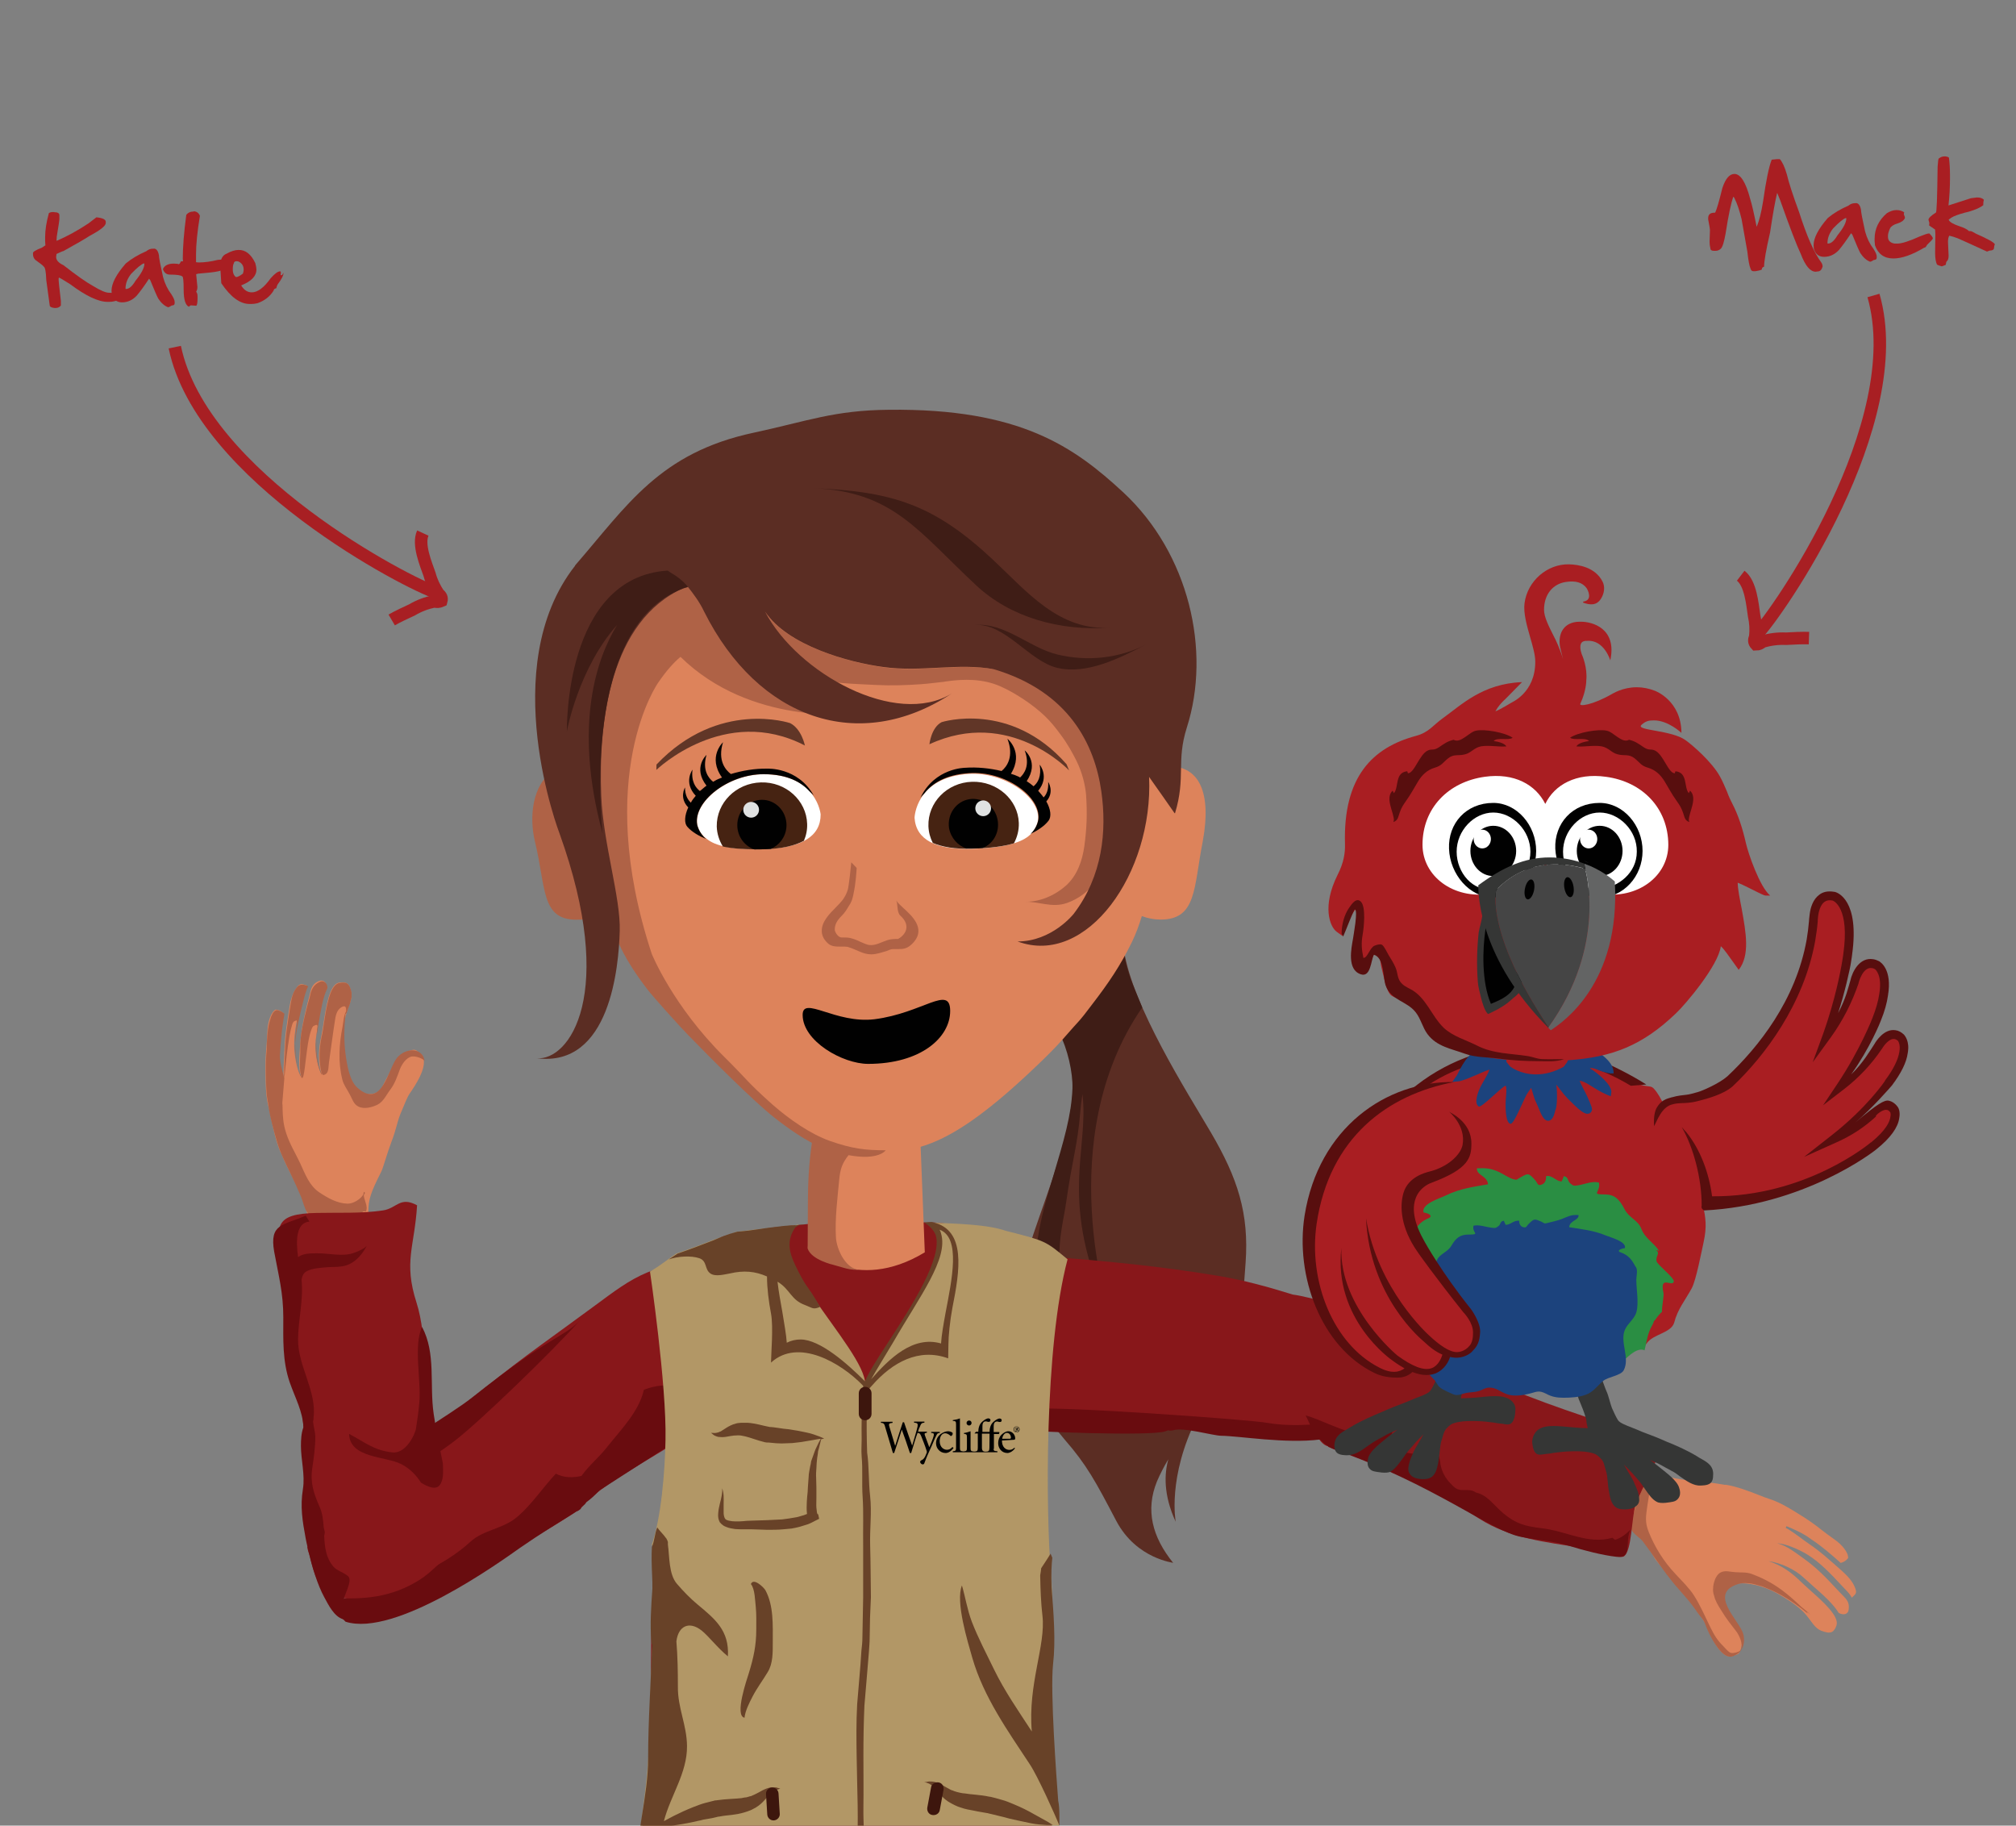 <svg xmlns="http://www.w3.org/2000/svg" xmlns:xlink="http://www.w3.org/1999/xlink" version="1.1" id="Layer_1" x="0px" y="0px" viewBox="478.75 -26 161.25 146" enable-background="new 478.75 -26 161.25 146" xml:space="preserve"><rect x="478.75" y="-26" width="161.25" height="146" fill="#808080" stroke="none"/><g><g><path fill="#5B2D23" d="M572.59 98.97c0.02 0 0.04 0 0.04 0H572.59z"/><path fill="#5B2D23" d="M572.65 98.97L572.65 98.97L572.65 98.97z"/><g><path fill="#5B2D23" d="M575.6 64.56c-1.91-3.25-6.26-10.06-6.95-14.55c-2.54 4.47-4.14 6.14-4.75 6.89 c0.12-0.18-0.16 0.2-0.16 0.2l0 0c2.99 5.12-2.95 14.83-3.56 20.38c-0.49 4.39 0.83 8.29 3.74 11.66 c1.75 2.01 2.46 3.33 4.1 6.46s4.71 3.37 4.57 3.39c-1.69-2.09-2.23-4.23-1.3-6.52c0.26-0.61 0.57-1.2 0.91-1.77 c-0.32 1.14-0.41 2.84 0.59 5c0 0-0.69-3.56 1.71-8.33c0.39-0.59 0.77-1.2 1.06-1.87c0 0 0 0 0-0.02l0 0 c0.02-0.06 0.06-0.12 0.1-0.2c0.63-1.44 1.73-4.14 2.09-5.67c0.45-1.89 0.49-2.66 0.63-4.63 C578.66 71.04 577.75 68.22 575.6 64.56z"/></g></g><path fill="#3F1D16" d="M567.49 79.09c0 0-4.65-13.98 2.62-24.52l-0.71-1.73c0 0-0.61-1.44-0.77-2.76 c-3.01 3.58-5.16 6.54-5.16 6.54c0.67 1.22 1.1 3.17 1.06 4.43c-0.08 2.13-0.69 4.16-1.56 7.09c-0.47 1.61-1.73 5.3-1.3 8.53 c0.14 1.08 0.49 5.18 3.96 8.07c-3.23-9.16-1.99-11.84-1.6-14.61c0.47-3.33 0.91-4.53 1.12-7.15c0.04-0.47 0.1-0.97 0.18-1.48 C565.88 66.02 563.33 70.09 567.49 79.09z"/></g><path fill="#DD835B" d="M615.17 103.89c-0.1-0.26-0.59-0.91-0.75-1.16c-0.53-0.83-0.97-1.1-1.73-2.13 c-0.53-0.71-1.36-1.65-1.54-1.91c-0.93-1.56-1.28-2.07-2.17-2.64c-0.75-0.47-1.1-1.06-1.24-1.83c-0.18-0.93 0.75-1.67 1.56-2.32 c0.18-0.14 0.35-0.3 0.51-0.43c0.14 0.06 0.24 0.04 0.33 0c0.39 0.08 0.79 0.22 1.18 0.35c0.45 0.16 0.93 0.32 1.44 0.41 c0.63 0.12 1.26 0.18 1.87 0.24c0.57 0.06 1.16 0.12 1.75 0.22l0.37 0.06v-0.02c0.91 0.14 1.91 0.53 2.68 0.83 c0.3 0.12 0.55 0.22 0.75 0.28c0.81 0.26 1.34 0.57 2.01 0.97c1.3 0.79 1.73 1.12 2.26 1.54c0.28 0.22 0.59 0.45 1.04 0.77 c0.57 0.39 1.12 1.04 1.08 1.48c-0.2 0.26-0.39 0.33-0.59 0.39c-0.75-0.67-1.5-1.32-2.3-1.85c-0.1-0.06-0.22-0.16-0.37-0.26 c-0.49-0.33-1.32-0.69-1.67-0.83l-0.06 0.14c0.32 0.14 1.06 0.69 1.5 1.02c0.16 0.1 0.28 0.2 0.37 0.26 c0.91 0.61 1.77 1.4 2.62 2.15c0.41 0.37 0.89 0.85 1.08 1.42c0.12 0.35 0.04 0.43-0.22 0.67c-0.02 0.02-0.04 0.04-0.06 0.06 c-0.14-0.26-0.33-0.47-0.55-0.69l-0.3-0.32c-0.81-0.87-1.71-1.83-2.74-2.46c-0.59-0.35-1.73-0.89-2.4-0.87 c0.71 0.1 1.65 0.87 2.21 1.26c0.93 0.67 1.69 1.44 2.52 2.34l0.37 0.39c0.35 0.37 0.65 0.59 0.65 1.08c0 0.28-0.04 0.45-0.22 0.55 c-0.16 0.08-0.35 0.06-0.59-0.06c-0.41-0.69-1.24-1.44-2.01-2.11c-0.28-0.26-0.55-0.49-0.77-0.69c-0.67-0.65-1.85-1.22-2.84-1.34 c1.14 0.35 1.93 1 2.56 1.61c0.22 0.22 0.49 0.45 0.77 0.71c1 0.89 2.36 2.09 2.11 2.82c-0.1 0.3-0.24 0.47-0.39 0.53 c-0.18 0.08-0.43 0.04-0.81-0.1c-0.53-0.2-0.79-0.75-1.22-1.26c-0.33-0.41-0.81-0.77-1.22-1.06c-0.69-0.45-1.26-0.81-2.03-1.1 c-0.59-0.24-1.73-0.49-2.36-0.33c-0.41 0.1-0.71 0.37-0.89 0.75c-0.3 0.67 0.1 1.06 0.32 1.48c0.1 0.18 0.2 0.35 0.3 0.55 c0.47 0.81 0.95 1.65 0.61 2.54c-0.12 0.33-0.22 0.3-0.47 0.39c-0.3 0.1-0.3 0.14-0.61 0.04 C616.16 106.13 615.55 104.78 615.17 103.89z"/><path fill="#AF6246" d="M622.6 102.29c-0.81-0.77-1.67-1.46-2.66-1.95c-0.35-0.18-0.71-0.33-1.08-0.47 c-0.45-0.16-0.83-0.1-1.32-0.14c-0.41-0.02-0.81-0.18-1.2 0.04c-0.47 0.28-0.71 1.28-0.49 1.83c0.22 0.49 0-0.02 0 0 c0.08 0.14-0.06-0.16 0 0c0.08 0.39 0.33 0.81 0.57 1.18c0.45 0.75 0.83 1.18 1.18 1.65c0.26 0.33 0.59 1.04 0.41 1.48 c-0.14 0.3-0.98 0.33-1.24 0.37c1 0.51 1.73-0.63 1.4-1.65c-0.33-1.08-2.88-3.25-0.3-3.98c0.3-0.08 0.65-0.06 1.02 0l0 0 c0.08 0.02 0.18 0.04 0.26 0.06c0.06 0.02 0.14 0.04 0.22 0.06c0.06 0.02 0.12 0.04 0.2 0.06c0.02 0 0.06 0.02 0.1 0.02 c0.33 0.12 0.65 0.28 0.93 0.39c0.97 0.47 1.85 1.06 2.74 1.79c-0.02-0.04-0.06-0.08-0.08-0.14c0.1 0.08 0.2 0.16 0.3 0.24 C623.34 102.89 622.85 102.55 622.6 102.29z"/><path fill="#AF6246" d="M610.84 91.78c0.02 0.89-0.2 1.71-0.32 2.6c-0.12 0.87-0.22 1.32 0.1 2.13c0.49 1.22 1.2 2.36 2.11 3.33 c0.51 0.55 1.1 1.12 1.5 1.73c0.53 0.83 0.91 1.73 1.34 2.6c0.3 0.61 0.55 1.02 1.04 1.5c0.14 0.14 0.32 0.37 0.49 0.47 c0.16 0.08 0.28 0.1 0.63 0.04c-0.73 0.83-1.48-0.22-1.81-0.73c-0.26-0.37-0.63-1.12-0.77-1.54c-0.14-0.43-0.39-0.59-0.65-0.98 c-0.63-0.97-1.42-1.71-2.13-2.62c-0.77-0.97-1.46-2.05-2.21-3.03c-0.22-0.3-0.75-0.59-0.91-0.93c-0.1-0.24-0.06-0.32 0-0.61 c0.33-1.52 0.81-2.78 1.67-4.04"/><path fill="#88171A" d="M608.46 88.27c-4.21-1.4-7.94-2.62-12.09-4.57c-2.48-1.16-4.79-2.64-7.09-4.12l0 0 c-0.45-0.32-1.63-0.83-2.11-0.87c-0.14 0-0.3 0-0.43 0c-0.73-0.35-1.58-0.57-2.28-0.69c-0.63-0.12-1.52-0.39-2.3-0.49l0 0 c-1.95-0.61-3.94-1.16-5.99-1.5c-4.57-0.77-9.32-1.22-13.87-1.56c-4.61-0.35-7.23-0.55-10.28 2.95c-0.28 0.32-0.57 0.61-0.87 0.93 c-2.26 5.26 3.21 9.89 7.5 10.12c2.15 0.12 4.63-0.3 6.79-0.3c1.44 0 4.75 0.53 6.11 0.06c0.71-0.26 1.32 0.14 2.09 0.04 c2.88-0.53 5.91 0.08 8.88 0.33c0.35 0.14 0.93 0.1 1.44 0.04c0.28 0.47 0.61 0.95 1.02 1.02l-0.02 0.04 c4.61 1.6 8.13 3.19 12.11 5.75c2.46 1.58 5.32 1.87 8.09 2.32c0.61 0.1 3.13 0.89 3.45 0.71c0.69-0.39 0.61-3.11 0.98-4.16 C610.94 90.77 613.04 89.81 608.46 88.27z"/><g><path fill="#690C0F" d="M556.72 88.11c-0.04-0.02-0.1-0.02-0.16-0.04C556.6 88.07 556.66 88.09 556.72 88.11z"/><path fill="#690C0F" d="M558.04 88.27c-0.63-0.04-1.08-0.1-1.32-0.14C557.27 88.27 557.7 88.31 558.04 88.27z"/><path fill="#690C0F" d="M609.16 96.33c-0.37 0.37-0.73 0.65-1.22 0.81c-0.08-0.04-0.14-0.1-0.22-0.16 c-2.01 0.55-3.6-0.53-5.69-0.77c-1.28-0.16-2.01-0.33-3.05-1.2c-0.77-0.65-1.24-1.44-2.17-1.65c-0.32-0.22-0.59-0.2-1.02-0.2 c-0.49 0.02-0.71-0.18-1.08-0.59c-0.33-0.35-0.59-0.81-0.71-1.3c-0.12-0.53-0.04-1.06-0.65-1.26c-0.47-0.16-0.71 0.16-1.12 0.22 c-0.39 0.06-1 0-1.32-0.2c-0.35-0.22-0.75-0.69-0.83-1.08c-0.08-0.49 0.18-0.67 0.47-1.02c-0.04-0.08-0.16-0.2-0.24-0.24 c-0.3 0.2-0.93 0.2-1.3 0.28c-0.61 0.14-1.18 0.39-1.77 0.59c-0.55 0.18-3.35-1.26-4.08-1.36c0.06 0.02 0.18 0.33 0.37 0.73 c-1.06 0.06-2.25 0.06-3.41-0.14c-1.54-0.28-17.37-1.4-18.93-1.1c-1.69 0.33-2.07 1.36-3.19 1.54c3.62 0.3 12.74 0.63 13.94 0.24 c0.57-0.2 0 0 0.61-0.08c0.85-0.28 3.15 0.41 3.86 0.43c1.52 0.02 5.16 0.65 7.92 0.3c0.32 0.33 0.69 0.63 1.18 0.81 c7.88 2.76 12.49 6.5 14.87 6.97c1.48 0.3 2.52 0.3 3.96 0.75c1.06 0.33 2.6 0.73 3.7 0.85C609.36 98.67 608.69 97.31 609.16 96.33 C609.16 96.35 609.18 96.35 609.16 96.33C609.14 96.33 609.14 96.33 609.16 96.33z"/></g><g><path fill="#88171A" d="M537.12 74.74c-0.08 0-0.18 0-0.28 0c-5.89 0.08-7.42 1.4-10.52 3.68c-2.9 2.15-5.85 4.18-8.71 6.52 c-4.96 4.06-5.18 2.95-9.2 6.56l0.06 0.12c0 0-3.66 2.91 1.34 7.35c0 0-2.9 5.65 0.65 2.54l1.67 1.1c1.99-1.5 12.19-7.13 13-7.98 c2.62-2.84 7.64-4.65 10.36-7.39c2.36-2.36 5.06-5.2 4.73-8.74C540.06 76.51 538.6 75.69 537.12 74.74z"/><g><path fill="#690C0F" d="M516.5 85.77c-1.73 1.38-6.36 3.98-8.39 5.99l-0.87 1.56c3.05-1.12 5.63-2.36 7.86-4.08 c2.09-1.6 7.94-7.29 10.06-9.67C523.91 80.93 522.82 80.75 516.5 85.77z"/><g><path fill="#501916" d="M524.91 94.87C524.85 94.97 524.83 95.07 524.91 94.87L524.91 94.87z"/><path fill="#690C0F" d="M534.56 88.13c0.35-0.65-0.28-4.49-4.31-2.99c-0.37 1.71-1.83 3.19-2.9 4.53 c-0.65 0.85-1.48 1.5-2.09 2.36c-0.67 0.16-1.42 0.16-2.05-0.18c-0.98 1.04-1.93 2.46-3.03 3.41c-1.2 1.04-2.76 1.06-3.82 2.05 c-4.2 3.86-11.6 4.47-11.27 5.08l1.3 1.3c3.96 1.26 12.29-4.73 13.96-5.91c1.5-1.04 3.31-2.17 4.41-2.84l0.12-0.08 c0.06 0.02 0.32-0.18 0.32-0.2c0.08-0.2 0.37-0.33 0.43-0.51c0.43-0.32 0.61-0.49 1.08-0.97L534.56 88.13z"/></g></g></g><path fill="#684228" d="M538.79 97.86c-0.63 0-1.24-0.1-1.83-0.33l0.16-0.41c1.95 0.79 4.41-0.16 6.38-0.91l0.39-0.14 c-0.08-0.98-0.16-2.13-0.1-3.25c0.02-0.51 0.12-1.06 0.22-1.6c0.14-0.73 0.28-1.5 0.22-2.15l0.45-0.04c0.06 0.71-0.08 1.5-0.22 2.26 c-0.1 0.55-0.2 1.06-0.22 1.54c-0.06 1.18 0.02 2.36 0.12 3.37v0.16l-0.69 0.28C542.2 97.17 540.45 97.86 538.79 97.86z"/><g><line fill="none" x1="535.07" y1="92.13" x2="534.93" y2="91.84"/><path fill="#88171A" d="M562.17 117.7c-0.57-2.84 0.1-4.86 0.24-7.78c0.12-2.4 0.47-5.65 0.3-8.51c-0.1-0.02-0.2-0.08-0.3-0.18 c-0.22 0.04-0.43 0-0.61-0.16c-0.95-0.95-1.18-2.05-1.16-3.37c0.02-2.19-0.49-4.16-1.08-6.24c-0.75-2.62-1.1-5.16-0.97-7.9 c0.18-3.27 3.8-5.97 6.48-8c-0.08-0.02-3.11-1.65-3.21-1.67c-2.91-0.59-6.01-2.19-8.92-2.13h-8.35c-3.17 0.35-4.55 0.35-7.64 1.02 c-1.5 0.32-2.13 1.67-3.33 1.95c0.83 2.36 0.79 4.88 1.04 7.25c0.2 1.67 0.85 3.58 1.18 5.4c-0.61 0.77-1.38 1.5-2.34 1.56 l1.38 2.91l0.14 0.3c-0.51 2.95-1.89 9.39-4.16 11.11c-0.04 3.03-0.1 6.09 0.16 7.41c0.67 3.39 0.2 5.1-0.71 8.31 c-0.41 1.44-0.53 7.41 0.04 8.78c0.67 1.6 5.67 1.38 7.41 1.44c5.24 0.2 11.36 0.53 16.54-0.26c1.83-0.28 7.7-1.73 8.88-3.15 C564.83 123.86 562.63 119.88 562.17 117.7z"/></g><path fill="#B29766" d="M547.95 84.71c0.08-2.8-9.16-11.15-5.24-12.82c-0.18 0.04-0.32 0.08-0.45 0.16 c0.04-0.04 0.06-0.06 0.06-0.06c-1.81 0.18-3.53 0.37-4.71 0.53c-0.63 0.28-1.32 0.45-1.85 0.65c-0.97 0.39-1.95 0.75-2.93 1.08 c-0.61 0.41-1.04 0.81-2.09 1.44c0 0 1.34 9.06 1.24 13.49c-0.04 2.34-0.33 6.32-1.16 8.53c0.1-0.28 0.16-0.37 0.18 1.34 c0.1 6.22-0.26 9.12-0.33 13.94c-0.1 5.49-1.52 9.49-0.89 14.42c2.03 1.99 5.34 1.46 8.29 1.46c2.19 0 7.86-0.43 9.18 1.18 c0.35-0.69 0.39-1.5 0.35-2.32c1.24 4.92 12.25 0.18 16.11-0.3c0.43-3.92-0.57-9.22-0.91-14.38c-0.39-6.09 0.41-8.63 0-13.35 c-0.39-4.69-0.53-17.96 1.34-24.99c-1.77-1.48-1.77-1.48-4.94-2.28c-1.56-0.55-4.31-0.57-5.71-0.65c0.02 0.06 0.06 0.14 0.08 0.2 c-0.1-0.04-0.18-0.08-0.3-0.1l-0.45-0.14c3.6 1.54-3.76 10.34-4.75 12.8L547.95 84.71z"/><path d="M555.02 89.79c-0.16 0.24-0.41 0.41-0.63 0.41c-0.47 0-0.77-0.39-0.77-0.77c0-0.3 0.12-0.55 0.37-0.75 c0.22-0.16 0.45-0.22 0.59-0.22l0 0c0.1 0 0.26 0.04 0.33 0.1c0.04 0.02 0.04 0.06 0.04 0.1c0 0.08-0.08 0.18-0.14 0.18 c-0.02 0-0.04 0-0.06-0.04c-0.14-0.12-0.28-0.18-0.41-0.18c-0.2 0-0.41 0.18-0.43 0.61c0 0.55 0.37 0.71 0.57 0.71 c0.16 0 0.28-0.04 0.45-0.22L555.02 89.79z M556.26 88c0.12 0 0.2-0.1 0.2-0.2c0-0.12-0.08-0.2-0.2-0.2l0 0c-0.1 0-0.2 0.08-0.2 0.2 C556.05 87.9 556.15 88 556.26 88z M553.92 88.59v-0.08h-0.69v0.08c0.22 0.02 0.24 0.06 0.2 0.24s-0.24 0.67-0.35 0.91l-0.35-0.95 c-0.06-0.16-0.02-0.18 0.16-0.22v-0.08h-0.71c0.04-0.14 0.08-0.28 0.12-0.33c0.12-0.32 0.16-0.37 0.39-0.39v-0.08h-0.83v0.08 c0.28 0.02 0.32 0.08 0.28 0.32c-0.06 0.28-0.28 1.02-0.43 1.52l0 0c-0.22-0.63-0.45-1.26-0.65-1.87h-0.1 c-0.2 0.61-0.41 1.24-0.61 1.89l0 0c-0.16-0.53-0.32-1.06-0.47-1.56c-0.06-0.22 0-0.26 0.26-0.28V87.7h-0.93v0.08 c0.22 0.02 0.28 0.08 0.35 0.37c0.2 0.69 0.41 1.36 0.61 2.05h0.1c0.2-0.61 0.41-1.22 0.61-1.87l0 0c0.18 0.47 0.45 1.26 0.65 1.87 h0.1c0.22-0.71 0.37-1.24 0.51-1.61c0.18 0.02 0.22 0.08 0.3 0.28c0.1 0.26 0.3 0.73 0.43 1.16c0.02 0.06 0.02 0.1 0 0.16 c-0.02 0.04-0.06 0.14-0.12 0.28c-0.08 0.14-0.14 0.24-0.28 0.3c-0.06 0.02-0.1 0.06-0.12 0.12c-0.02 0.08 0.08 0.2 0.18 0.22 c0.04 0 0.1 0 0.14-0.06c0.08-0.2 0.16-0.45 0.43-1.04c0.28-0.59 0.39-0.93 0.51-1.14C553.7 88.65 553.74 88.61 553.92 88.59z M560.2 88.43L560.2 88.43L560.2 88.43L560.2 88.43c-0.06 0.02-0.08 0-0.08-0.02s-0.02-0.06-0.04-0.06c0 0 0 0-0.02 0h-0.02v0.06 c0 0.02 0 0.04 0.04 0.04v0.02h-0.12v-0.04c0.04 0 0.04 0 0.04-0.04v-0.16c0-0.04 0-0.04-0.04-0.04v-0.02h0.12 c0.04 0 0.1 0 0.1 0.06c0 0.02-0.02 0.06-0.06 0.06c0 0 0.02 0.04 0.04 0.06C560.16 88.39 560.16 88.41 560.2 88.43 C560.18 88.43 560.18 88.43 560.2 88.43z M560.1 88.25c0-0.04-0.02-0.06-0.04-0.06s-0.02 0-0.02 0.02v0.1h0.02h0.02 C560.1 88.29 560.1 88.27 560.1 88.25z M560.3 88.31c0 0.14-0.1 0.24-0.24 0.24s-0.24-0.1-0.24-0.24s0.1-0.24 0.24-0.24 S560.3 88.17 560.3 88.31z M560.26 88.31c0-0.12-0.08-0.22-0.2-0.22s-0.2 0.1-0.2 0.22s0.08 0.22 0.2 0.22 C560.16 88.53 560.26 88.43 560.26 88.31z M558.53 90.06v0.08h-2.74h-0.83v-0.08c0.24-0.02 0.26-0.06 0.26-0.32v-1.81 c0-0.26-0.02-0.28-0.26-0.3v-0.06c0.18-0.02 0.43-0.08 0.57-0.14v2.32c0 0.24 0.02 0.3 0.26 0.32c0.02 0 0.04 0 0.04 0 c0.24-0.02 0.26-0.06 0.26-0.32v-0.79c0-0.24-0.02-0.26-0.24-0.3v-0.06c0.18-0.02 0.35-0.08 0.53-0.14v1.3 c0 0.26 0.02 0.3 0.26 0.32c0.02 0 0.04 0 0.08 0c0.2-0.02 0.24-0.06 0.24-0.32v-1.12h-0.26l0.02-0.04l0.1-0.1h0.18 c0-0.24 0.06-0.59 0.32-0.81c0.22-0.2 0.41-0.26 0.47-0.26c0.06 0 0.18 0.02 0.18 0.14c0 0.08-0.04 0.14-0.14 0.14 c-0.12 0-0.12-0.04-0.24-0.04c-0.24 0-0.26 0.26-0.26 0.41c0 0.12 0 0.43 0 0.43h0.41h0.02h0.14c0-0.24 0.06-0.59 0.32-0.81 c0.22-0.2 0.41-0.26 0.47-0.26c0.06 0 0.18 0.02 0.18 0.14c0 0.08-0.04 0.14-0.14 0.14c-0.12 0-0.12-0.04-0.24-0.04 c-0.24 0-0.26 0.26-0.26 0.41c0 0.1 0 0.43 0 0.43h0.45c0.02 0.04 0 0.12-0.04 0.16h-0.39v1.12C558.19 90 558.23 90.04 558.53 90.06 z M557.9 88.65h-0.2h-0.08h-0.33v1.12c0 0.24 0.08 0.32 0.3 0.32c0.24 0 0.3-0.06 0.3-0.32L557.9 88.65L557.9 88.65z M559.95 89.02 c0 0.08-0.02 0.1-0.08 0.12c-0.06 0-0.53 0.04-0.98 0.06c0 0.55 0.32 0.75 0.59 0.75c0.14 0 0.28-0.04 0.41-0.18l0.04 0.06 c-0.22 0.3-0.49 0.37-0.59 0.37c-0.47 0-0.75-0.37-0.75-0.79c0-0.24 0.08-0.49 0.26-0.67c0.16-0.16 0.37-0.28 0.55-0.28l0 0 C559.69 88.45 559.95 88.72 559.95 89.02z M559.61 88.98c0-0.2-0.12-0.39-0.33-0.39l0 0c-0.16 0-0.33 0.18-0.37 0.47 c0.22 0 0.43 0 0.63 0C559.59 89.04 559.61 89.02 559.61 88.98z"/><path fill="#684228" d="M563.39 118.01c-0.14-1.89-0.65-8.72-0.41-10.93c0.22-1.89 0.04-4.06-0.12-6.14c-0.04-1.16 0-1.83 0.06-2.36 c-0.04-0.12-0.1-0.22-0.14-0.33c-0.24 0.39-0.49 0.77-0.75 1.16c-0.02 0.18-0.04 0.37-0.08 0.57c0.02 1.12 0.06 2.21 0.18 3.23 c0.28 2.38-1.18 5.46-0.85 9.26c-1.06-1.63-2.17-3.21-3.03-4.98c-0.61-1.26-1.26-2.48-1.77-3.8c-0.37-0.98-0.51-1.95-0.79-2.9 c-0.53 1.32 0.47 4.51 0.83 5.79c0.91 3.15 2.86 5.87 4.61 8.53c0.61 0.91 2.03 4.06 2.36 4.9 C563.47 119.61 563.53 118.62 563.39 118.01z"/><path fill="#684228" d="M538.81 100.68c0.33 0.39 0.33 1.34 0.39 1.83c0.06 0.59 0.04 1.2 0.04 1.81c0 1.28-0.22 2.26-0.59 3.47 c-0.14 0.45-1.18 3.43-0.35 3.58c0.06-0.57 0.39-1.2 0.65-1.71c0.35-0.67 0.81-1.28 1.2-1.93c0.43-0.69 0.41-1.58 0.41-2.38 c0-1.38 0.08-2.95-0.59-4.18C539.82 100.92 539.01 100.15 538.81 100.68"/><path fill="#684228" d="M553.37 71.75c-0.12-0.08-0.59 0.06-0.75 0c0.39 0.18 0.83 0.63 0.97 1.02c0.57 1.83-1.95 5.73-3.8 8.57 c-0.98 1.5-1.61 2.5-1.85 3.13c-1.42-1.42-3.6-3.35-5.16-3.35c-0.37 0-0.75 0.08-1.1 0.26c-0.04-0.65-0.2-1.5-0.35-2.44 c-0.14-0.79-0.3-1.63-0.39-2.44c1.02 0.61 1.06 1.46 2.21 1.87c0.59 0.22 0.63 0.39 1.2 0.14c0 0-0.51-0.89-0.98-1.54 c-0.43-0.59-0.69-1.14-1-1.77c-0.51-1.06-0.73-2.01 0-3.05l0.26-0.16c0 0 0 0-0.02 0c0.06-0.02 0.45-0.02 0.49-0.06 c-0.1 0.02-0.53 0.02-0.61 0.06c-0.65-0.02-1.3 0.08-1.97 0.16c-0.73 0.08-1.81 0.28-2.56 0.33c-0.08 0-0.16 0.02-0.24 0.02 c-0.91 0.24-1.38 0.47-1.91 0.69c-0.95 0.37-1.89 0.73-2.86 1.06c-0.26 0.16-0.49 0.33-0.71 0.47c0.71-0.26 1.79-0.32 2.44-0.1 s0.41 0.89 0.89 1.22c0.39 0.28 1.1 0.08 1.56 0c1.12-0.26 2.01-0.18 2.97 0.24c0 0.97 0.14 2.01 0.32 2.97c0.2 1.06 0 3.25 0 3.92 c2.17-1.99 5.59 0 7.37 1.85c0 0.08 0 0.16 0 0.26c0 0-0.16 1.52-0.12 4.04c0 0.51-0.04 0.81 0 1.36c0.1 1.08 0 2.07 0.08 3.27 c0.08 1.18 0.02 2.5 0.04 3.86c0 1.34 0 2.74 0 4.16c-0.02 0.71-0.02 1.42-0.04 2.13l-0.02 1.06c0 0.35-0.04 0.71-0.08 1.06 c-0.04 0.71-0.1 1.42-0.16 2.13c-0.06 0.71-0.12 1.44-0.18 2.15c-0.08 1.44-0.06 2.86-0.04 4.19s0.06 2.66 0.08 3.88 c0.02 1.22 0 2.38-0.04 3.47c-0.04 1.08-0.1 2.07-0.1 2.95c-0.02 0.89 0.04 1.65 0.06 2.28c0 0.32 0.06 0.59 0.08 0.85 c0.04 0.24 0.06 0.45 0.1 0.61c0.04 0.33 0.08 0.51 0.08 0.51s0.08-0.69 0.06-1.04c0-0.33-0.06-0.63-0.04-1.26 c0.02-0.63-0.1-1.06-0.02-1.93c0.04-0.87 0.2-1.85 0.28-2.93c0.1-1.08-0.02-2.13 0-3.37c0.02-1.24 0-2.76 0-4.1s0.02-2.6 0.08-4 c0.06-0.69 0.12-1.4 0.18-2.13c0.06-0.71 0.12-1.44 0.18-2.17c0.02-0.35 0.06-0.73 0.06-1.08l0.02-1.08c0-0.71 0.06-1.5 0.08-2.21 c-0.02-1.42-0.02-2.78-0.06-4.12c-0.04-1.34 0.14-2.68 0-3.94c-0.14-1.24-0.08-2.44-0.24-3.51c-0.08-2.34-0.02-4.35 0-4.92 l0.02-0.02l0 0v-0.02l0.39-0.43c1.61-1.83 3.72-3.01 6.07-2.15l0.02-1.1c0-0.67 0.12-1.89 0.32-2.95 C555.52 75.61 556.05 72.36 553.37 71.75z M554.39 78.94c-0.18 0.98-0.33 1.83-0.37 2.5c-2.26-0.65-4.14 1.22-5.59 2.86 c0.37-0.67 1.26-2.11 1.77-2.97c2.11-3.66 4.43-6.66 3.82-8.69c-0.02-0.1-0.06-0.2-0.12-0.3C555.63 72.97 554.87 76.4 554.39 78.94z "/><path fill="#3D160D" d="M548.46 87.07c0 0.28-0.22 0.51-0.51 0.51l0 0c-0.28 0-0.51-0.22-0.51-0.51v-1.65 c0-0.28 0.22-0.51 0.51-0.51l0 0c0.28 0 0.51 0.22 0.51 0.51V87.07z"/><path fill="#684228" d="M544.09 94.93c-0.02-0.12-0.02-0.24-0.04-0.35c-0.02-0.26 0-0.51 0-0.77v-0.41c0-0.14 0-0.26 0-0.41 l-0.02-0.79c-0.02-0.28 0-0.53 0.02-0.79l0.02-0.39l0.04-0.41l0.06-0.39c0-0.14 0.04-0.26 0.08-0.39c0.06-0.24 0.12-0.49 0.18-0.73 c0.16-0.04 0.24-0.06 0.24-0.06s-0.14-0.06-0.37-0.16c-0.24-0.08-0.61-0.24-1.04-0.32c-0.22-0.04-0.45-0.1-0.69-0.14 s-0.49-0.08-0.73-0.12c-0.12-0.02-0.26-0.02-0.39-0.04c-0.14-0.02-0.28-0.04-0.41-0.06s-0.28-0.04-0.43-0.06l-0.22-0.02h-0.04h-0.02 l-0.1-0.02c-0.24-0.04-0.51-0.12-0.79-0.18s-0.59-0.12-0.91-0.14c-0.16 0-0.33 0-0.49 0c-0.06 0-0.12 0.02-0.2 0.02 s-0.14 0.02-0.22 0.04c-0.32 0.08-0.57 0.22-0.75 0.33c-0.2 0.12-0.33 0.22-0.47 0.3c-0.06 0.02-0.12 0.04-0.2 0.08 c-0.06 0.02-0.12 0.02-0.18 0.04c-0.12 0.02-0.24 0-0.3 0s-0.1 0-0.1 0s0.02 0.02 0.08 0.06c0.06 0.04 0.12 0.12 0.26 0.18 c0.06 0.02 0.14 0.06 0.24 0.08c0.08 0 0.18 0.02 0.3 0.02c0.2 0 0.43-0.04 0.63-0.08c0.22-0.04 0.41-0.06 0.59-0.06h0.02l0 0 c0 0 0.02 0-0.02 0l0 0l0 0h0.04h0.1c0.06 0 0.12 0 0.2 0.02c0.1 0.02 0.18 0.04 0.3 0.06c0.43 0.1 0.95 0.32 1.58 0.47l0.14 0.02 h0.02h0.06h0.04l0.22 0.02c0.14 0.02 0.28 0.02 0.43 0.04c0.28 0.02 0.57 0.02 0.85 0c0.28 0 0.57-0.02 0.81-0.06 c0.24-0.02 0.47-0.06 0.69-0.1c0.43-0.08 0.77-0.12 1.04-0.18c0.06 0 0.1-0.02 0.16-0.02c-0.12 0.22-0.24 0.43-0.33 0.65 c-0.06 0.12-0.12 0.24-0.16 0.37l-0.14 0.39l-0.14 0.39c-0.02 0.14-0.04 0.28-0.08 0.41c-0.04 0.28-0.12 0.55-0.12 0.83l-0.06 0.83 c0 0.12-0.02 0.28-0.02 0.39l-0.04 0.39c-0.02 0.28-0.04 0.55-0.04 0.83c0 0.14 0 0.3 0.02 0.45c0 0.02 0 0.06 0.02 0.08l-0.26 0.1 c-0.18 0.04-0.37 0.12-0.57 0.16l-0.59 0.1l-0.59 0.08c-0.41 0.02-0.81 0.04-1.22 0.06l-1.26 0.04c-0.22 0-0.45 0.02-0.63 0.04 c-0.2 0.02-0.41 0.02-0.59 0.02s-0.39-0.02-0.55-0.06c-0.08-0.02-0.16-0.04-0.22-0.08c-0.04 0-0.04-0.04-0.08-0.06l0 0l0 0l0 0 c-0.02-0.02 0.02 0.02 0.02 0.02v-0.02l-0.02-0.02c0-0.02-0.04-0.04-0.04-0.06c-0.02-0.04-0.04-0.12-0.06-0.2 c-0.02-0.08-0.02-0.18-0.02-0.28c0-0.2 0-0.41 0-0.61c0-0.41 0.04-0.87-0.12-1.28c0.02 0.22 0 0.41-0.04 0.61 c-0.04 0.2-0.08 0.41-0.14 0.61c-0.04 0.2-0.1 0.41-0.12 0.63c-0.02 0.24-0.06 0.45 0.06 0.75c0 0.02 0.02 0.04 0.04 0.08l0.02 0.04 v0.02l0.02 0.02l0 0v-0.02c0.04 0.06 0.1 0.12 0.16 0.16c0.1 0.1 0.24 0.16 0.35 0.2c0.24 0.1 0.47 0.12 0.69 0.16 c0.22 0.02 0.45 0.02 0.67 0.02h0.63l1.26 0.04c0.43 0 0.87 0 1.3-0.04l0.65-0.06c0.22-0.04 0.43-0.08 0.65-0.14 c0.22-0.06 0.43-0.14 0.65-0.2c0.22-0.08 0.43-0.2 0.63-0.3l0.28-0.14l-0.08-0.37C544.15 95.13 544.11 95.05 544.09 94.93z"/><path fill="#684228" d="M541.51 128.47c-0.73-0.12-1.54-0.08-2.28-0.12c-0.59-0.02-1.22-0.04-1.77-0.3 c-0.63-0.28-1.1-0.49-1.79-0.63c-1-0.22-2.42-0.22-3.19-0.98c-0.28-0.28-0.41-0.63-0.47-1c-0.06-1.81-0.37-3.96-0.35-4.47 c0-0.32 0.06-0.63 0.12-0.95c0.3 0 0.69 0 1.14-0.08c0.51-0.08 1.08-0.18 1.65-0.32c0.14-0.02 0.3-0.06 0.43-0.1 c0.16-0.02 0.32-0.06 0.47-0.08c0.16-0.02 0.32-0.06 0.49-0.1l0.24-0.06h0.06h-0.02l0 0l0.12-0.02c0.3-0.06 0.61-0.08 0.93-0.12 c0.33-0.04 0.67-0.1 1-0.2c0.16-0.04 0.35-0.12 0.51-0.18c0.08-0.04 0.14-0.06 0.2-0.1c0.08-0.04 0.14-0.08 0.22-0.12 c0.3-0.18 0.53-0.41 0.69-0.59c0.18-0.2 0.3-0.35 0.43-0.49c0.06-0.06 0.14-0.1 0.2-0.16c0.06-0.04 0.12-0.08 0.18-0.1 c0.12-0.08 0.24-0.08 0.32-0.12c0.08-0.02 0.12-0.04 0.12-0.04s-0.04 0-0.12-0.04c-0.08 0-0.18-0.08-0.35-0.06 c-0.08 0-0.18 0-0.28 0c-0.1 0.02-0.2 0.04-0.32 0.08c-0.22 0.08-0.45 0.2-0.65 0.32c-0.22 0.12-0.43 0.22-0.63 0.3 c-0.08 0-0.26 0.08-0.39 0.1c-0.12 0-0.24 0.04-0.37 0.06c-0.53 0.06-1.18 0.06-1.89 0.16l-0.14 0.02h-0.06h-0.02l-0.06 0.02 l-0.24 0.06c-0.16 0.04-0.32 0.08-0.47 0.12c-0.32 0.08-0.61 0.2-0.93 0.32c-0.61 0.24-1.14 0.49-1.58 0.71 c-0.32 0.18-0.59 0.3-0.81 0.43c0.53-2.05 1.87-3.84 1.85-6.01c-0.02-1.71-0.75-3.03-0.73-4.75c0-1.2-0.02-2.42-0.12-3.62l0 0 c0.16-1.26 1.04-1.63 2.01-0.87c0.57 0.45 1.3 1.42 2.11 2.07c0.12-2.07-1.04-2.99-2.42-4.14c-0.59-0.49-1.14-1.06-1.65-1.65 c-0.67-0.77-0.59-2.17-0.73-3.15c0-0.08 0-0.14 0-0.22c0-0.02-0.02-0.02-0.02-0.04c-0.02-0.06-0.04-0.12-0.08-0.18 c0-0.02-0.02-0.06-0.04-0.06c-0.18-0.28-0.53-0.59-0.71-0.87c-0.22 0.53-0.2 1.04-0.43 1.56c-0.04 0.73-0.02 1.46 0.02 2.32 c0.02 0.33 0.02 0.67 0.02 1.02c-0.1 1.44-0.2 2.88-0.08 4.25c0 0.06 0.02 0.16 0.06 0.24c-0.1 3.01-0.32 6.05-0.32 9.06 c0 3.07-0.98 6.09-0.98 9.16c0 0.81-0.35 2.52 0.02 3.43c0.06 0.12 0.26 0.32 0.45 0.47c0.32 0.55 1.32 0.81 1.93 0.97 c2.25 0.57 3.01 0.33 5.2 0.35c0.79 0 2.21-0.12 2.99-0.12c0.67 0 1.34 0 2.01 0C541.95 128.76 541.89 128.53 541.51 128.47z"/><path fill="#3D160D" d="M541.12 119.05c0.02 0.28-0.2 0.51-0.47 0.53l0 0c-0.28 0.02-0.51-0.2-0.53-0.47l-0.1-1.63 c-0.02-0.28 0.2-0.51 0.47-0.53l0 0c0.28-0.02 0.51 0.2 0.53 0.47L541.12 119.05z"/><path fill="#684228" d="M552.68 116.53c0 0 0.04 0 0.12-0.02c0.08 0 0.2-0.06 0.35-0.04c0.08 0 0.18 0 0.3 0.02 c0.1 0.02 0.2 0.06 0.32 0.1c0.22 0.08 0.45 0.22 0.67 0.35c0.1 0.06 0.22 0.12 0.33 0.18c0.06 0.02 0.1 0.06 0.16 0.06 c0.04 0.02 0.12 0.04 0.14 0.06c0.14 0.04 0.3 0.1 0.43 0.12c0.14 0.02 0.24 0.06 0.39 0.06c0.57 0.1 1.22 0.1 1.97 0.26l0.14 0.02 l0.16 0.04l0.24 0.06c0.16 0.04 0.33 0.1 0.49 0.14c0.32 0.08 0.63 0.22 0.95 0.35c0.63 0.26 1.16 0.53 1.61 0.79 s0.83 0.45 1.1 0.61c0.26 0.16 0.41 0.26 0.41 0.26s-0.18 0-0.49 0c-0.32-0.02-0.77-0.04-1.26-0.14c-0.51-0.1-1.12-0.24-1.71-0.37 c-0.14-0.04-0.3-0.08-0.45-0.12c-0.16-0.04-0.32-0.08-0.49-0.12c-0.16-0.04-0.33-0.08-0.49-0.12l-0.26-0.06l-0.06-0.02h-0.02h-0.02 l0 0c-0.02 0 0.04 0 0.02 0l0 0l-0.12-0.02c-0.3-0.06-0.63-0.1-0.97-0.18c-0.33-0.06-0.69-0.12-1.02-0.24 c-0.16-0.04-0.35-0.12-0.51-0.2c-0.16-0.08-0.28-0.14-0.41-0.22c-0.12-0.06-0.16-0.1-0.24-0.16c-0.06-0.04-0.14-0.1-0.2-0.16 c-0.12-0.1-0.22-0.22-0.3-0.32c-0.18-0.2-0.3-0.37-0.43-0.51c-0.06-0.06-0.14-0.1-0.2-0.18c-0.06-0.04-0.14-0.08-0.18-0.12 c-0.12-0.08-0.26-0.1-0.33-0.14C552.72 116.55 552.68 116.53 552.68 116.53z"/><path fill="#3D160D" d="M552.92 118.56c-0.04 0.28 0.12 0.55 0.41 0.59l0 0c0.28 0.04 0.55-0.12 0.59-0.41l0.3-1.61 c0.04-0.28-0.12-0.55-0.41-0.59l0 0c-0.28-0.04-0.55 0.12-0.59 0.41L552.92 118.56z"/><path fill="#DD835B" d="M572.71 35.31c0.06-0.73 0.08-1.44 0.02-2.01c-0.16-1.3 0.2-0.85-0.51-1.87c-0.77-1.1-1.22-2.26-2.03-3.33 c-2.23-2.95-4.63-5.65-7.8-7.48c-2.46-1.44-5-1.28-7.48-2.15c-1.34-0.47-2.03-1.12-3.56-1.18c-0.95 0-1.89 0.02-2.84 0.06 c-3.33 0.2-5.71 5.36-8.45 3.55c-12.58-8.35-13.51 5.2-14.63 13.12c-0.41 2.9-0.71 6.07-0.33 8.78c0.41 2.93 3.15 4.25 4.55 6.77 c1.56 2.8 3.72 6.46 5.89 8.76c3.68 3.98 7.46 7.48 12.86 7.72c3.23 0.16 5.93 0 12.39-5.99c0 0 1.91-1.75 2.93-2.91 c1.75-2.01 1.12-1.16 2.38-2.82c1.36-1.77 2.26-3.11 3.17-4.96c0.33-0.67 0.59-1.38 0.81-2.11c0.47 0.18 0.98 0.28 1.5 0.28 c2.9 0 2.64-2.54 3.37-6.24C575.7 37.24 574.54 35.51 572.71 35.31z"/><path fill="#DD835B" d="M543.82 62.45l-0.45 11.38c0 0 3.78 3.7 9.35 0.32l-0.49-12.45"/><path fill="#AF6246" d="M548.43 50.32c-0.14 0-0.3-0.02-0.47-0.06c-0.28-0.08-0.51-0.18-0.73-0.28s-0.43-0.18-0.69-0.26 c-0.12-0.02-0.3-0.02-0.47-0.02c-0.37 0-0.79 0.02-1.08-0.24c-0.33-0.3-0.51-0.63-0.51-1c-0.02-0.73 0.59-1.36 1.12-1.89 c0.2-0.2 0.37-0.39 0.49-0.53l0 0l0.08-0.1l0 0c0.18-0.26 0.3-0.49 0.39-0.79s0.26-1.93 0.28-2.19l0.43 0.45 c-0.02 0.32-0.06 1.18-0.26 2.11c-0.08 0.39-0.14 0.61-0.39 0.97c-0.14 0.24-0.3 0.51-0.55 0.75c-0.41 0.41-0.57 0.75-0.55 1.16 c0 0.06 0.22 0.57 0.55 0.57c0.35 0-0.16 0 0 0c0.24 0 0.47 0 0.67 0.04c0.32 0.08 0.57 0.18 0.81 0.3c0.2 0.08 0.39 0.18 0.61 0.24 c0.41 0.1 0.79-0.06 1.18-0.22c0.26-0.1 0.49-0.2 0.75-0.22c0.18-0.02 0.35-0.02 0.49-0.02c0 0-0.33 0.18 0 0 c0.61-0.33 1.06-1.08 0.18-1.87c-0.3-0.28-0.18-0.97-0.33-1.22l0 0c0.1 0.18 0.35 0.41 0.59 0.63c0.65 0.59 1.77 1.6 0.83 2.7 c-0.49 0.57-0.87 0.57-1.28 0.57c-0.12 0-0.26 0-0.41 0c-0.14 0-0.32 0.08-0.51 0.16C549.27 50.16 548.88 50.32 548.43 50.32z"/><path fill="#AF6246" d="M568.16 36.16c-0.16-2.19-1.83-4.12-2.95-5.97c-0.24-0.41-0.59-1.42-0.93-1.75 c-0.2-0.08-2.95-0.61-3.15-0.61c-1.12-0.55-1.63-0.75-3.01-0.33c-2.82-0.47-5.69 0.28-8.72-0.14c-3.13-0.43-8.96-2.09-10.02-5.57 l-5.4-1.24l-4.31 0.85l-2.5 2.88l-1.75 9.49c0 0-1.79 1.44-2.36 1.81c-1.77 1.18-1.99 3.78-1.52 5.73c0.89 3.66 0.47 6.24 3.31 6.24 c0.95 0 1.83-0.1 2.46-0.75l0.12 0.87l0.37 0.91c0.57 0.97 0.71 1.87 2.66 4.45c0.55 0.73 2.68 3.07 3.27 3.68 c1.91 1.97 5.32 5.38 6.95 6.66c1.24 0.98 2.26 1.63 3.01 2.03c-0.24 1.6-0.32 3.29-0.32 4.71c0 1.1-0.02 3.74-0.02 3.74 c0.3 0.91 2.05 1.3 2.05 1.3c0.98 0.26 1.26 0.45 2.34 0.39c-1.28 0.18-2.09-1.63-2.13-2.62c-0.08-1.48 0.12-3.05 0.26-4.53 c0.08-0.93 0.26-1.38 0.75-2.01c2.44 0.45 2.97-0.39 2.97-0.39c-1.61 0-2.68-0.12-4.47-0.75c-1.5-0.53-3.23-1.71-4.61-2.93 c-2.07-1.85-1.87-1.85-3.82-3.78c-4.14-4.1-5.81-8.25-5.81-8.25c-4.71-14.3 0.51-21.68 0.51-21.68c0.65-0.95 1.24-1.61 1.79-2.07 c5.61 5.51 13.81 4.55 13.81 4.55l-8.23-4.47l-0.37-0.35l2.58 0.65c0.87 0.41 1.58 0.97 2.52 1.26c1.75 0.51 3.58 0.51 5.38 0.61 c1.16 0.06 2.34 0.02 3.51-0.06c0.59-0.04 1.16-0.12 1.73-0.18c0.1 0 0.24-0.04 0.37-0.06l-0.1 0.02c1.5-0.22 3.01-0.22 4.39 0.39 c1.16 0.51 2.6 1.46 3.54 2.36c0.49 0.47 0.87 0.95 1.26 1.48c0.57 0.75 0.97 1.5 1.26 2.07c0.49 0.97 0.73 2.03 0.79 2.76 c0.1 1.52 0.06 2.64-0.14 4.12c-0.16 1.14-0.57 2.36-1.5 3.17s-2.15 1.32-3.37 1.26c1.24-0.04 2.26 0.53 3.49 0.1 C567.88 44.86 568.4 39.61 568.16 36.16z"/><path fill="#5B2D23" d="M568.59 13.37c-3.92-3.62-8.23-6.72-18.75-6.6c-4.39 0.04-6.5 0.91-10.79 1.83 c-7.56 1.61-10.14 5.83-14.32 10.64h0.02c-6.38 8.13-1.24 21.43-1.24 21.43c4.61 12.84 0.77 18.18-1.83 17.96 c5.89 0.75 6.56-7.35 6.64-10.18c0.08-2.66-1.32-6.97-1.48-10.81c-0.24-5.93 0.71-14 6.6-16.62c0 0 0.12-0.04 0.32-0.1 c0.41 0.51 0.95 1.22 1.32 2.01c4.31 8.59 12.39 11.42 19.81 6.52c-4.47 2.76-12.37-1.61-14.95-6.54c1.81 2.72 6.68 4.06 9.45 4.43 c3.09 0.43 6.01-0.35 8.86 0.18c6.01 1.79 8.06 6.03 8.59 9.77c0.45 3.17 0.1 6.76-2.21 9.79c0 0-1.73 2.21-4.49 2.21 c5.53 2.05 10.87-5.46 10.52-13.16l1.1 1.56l0.95 1.36c0 0 0-0.02 0-0.04l0.02 0.04c0.89-2.93 0.08-4.12 0.95-6.87 C575.64 26.04 573.85 18.26 568.59 13.37z"/><g><path fill="#3F1D16" d="M543.78 13.04c6.4 0.26 8.37 3.41 13.06 7.78c2.7 2.52 6.64 3.68 10.75 3.37c-4.12 0.3-6.72-2.9-9.41-5.42 C553.51 14.4 550.2 13.29 543.78 13.04z"/></g><path fill="#3F1D16" d="M570.39 25.56c-2.15 1.1-4.71 2.4-7.07 1.85c-2.26-0.53-4.18-3.62-6.64-3.43c2.46-0.22 4.37 1.81 6.64 2.36 C565.7 26.92 568.24 26.65 570.39 25.56z"/><path fill="#613627" d="M531.25 35.57c0 0 5.46-5.28 11.88-1.95c0 0-0.26-1.32-1.18-1.79c0 0-5.71-1.93-10.69 3.31L531.25 35.57 L531.25 35.57z"/><path fill="#613627" d="M564.26 35.61c0 0-4.77-5.06-11.17-2.09c0 0 0.14-1.34 0.98-1.77c0 0 5.51-1.75 9.99 3.37L564.26 35.61z"/><g id="kate-right-eye"><path fill="#FFFFFF" d="M534.52 39.94c-0.3-1.81 2.46-4.02 5.32-4.02c4.25 0 4.55 3.21 4.55 3.21c0 1.77-1.54 2.66-4.37 2.76 c-2.78 0.1-4.08-0.26-4.75-0.81C534.62 40.61 534.52 39.94 534.52 39.94z"/><path fill="#010101" d="M540.11 35.47c-0.97-0.02-2.01 0.16-2.9 0.43c-0.43-0.32-1.08-1.08-0.63-2.54c0 0-1.26 1.16-0.08 2.82 c-0.2 0.08-0.41 0.16-0.57 0.26c-0.04 0.02-0.08 0.06-0.14 0.08c-0.35-0.28-0.89-0.91-0.53-2.15c0 0-1.12 1.02 0 2.46 c-0.2 0.14-0.35 0.3-0.53 0.43c-0.33-0.26-0.71-0.75-0.59-1.71c0 0-0.75 1.02 0.26 2.09c-0.16 0.18-0.3 0.37-0.39 0.55 c-0.24-0.22-0.47-0.59-0.47-1.22c0 0-0.49 0.83 0.26 1.6c-0.3 0.65-0.33 1.26-0.08 1.54c0.37 0.43 0.95 0.75 1.5 0.98 c-0.59-0.49-0.71-1.16-0.71-1.16c-0.3-1.81 2.46-4.02 5.32-4.02c1.91 0 3.01 0.65 3.66 1.36c0.22 0.2 0.35 0.35 0.35 0.35 C542.56 35.33 540.11 35.47 540.11 35.47z"/><path fill="#462312" d="M539.98 41.91c1.32-0.04 2.34-0.28 3.07-0.67c0.18-0.41 0.28-0.89 0.26-1.36c-0.06-1.87-1.71-3.37-3.7-3.31 c-1.99 0.06-3.56 1.63-3.53 3.53c0.02 0.59 0.2 1.12 0.49 1.6C537.36 41.87 538.42 41.95 539.98 41.91z"/><path fill="#010101" d="M539.09 41.93c0.28 0 0.57 0 0.89-0.02c0.14 0 0.28-0.02 0.41-0.02c0.67-0.28 1.18-0.91 1.26-1.71 c0.1-1.12-0.69-2.11-1.77-2.21c-1.08-0.1-2.05 0.71-2.15 1.83C537.65 40.77 538.22 41.63 539.09 41.93z"/><circle fill="#E0E2E2" cx="538.83" cy="38.76" r="0.63"/></g><path fill="none" d="M534.52 39.94c-0.3-1.81 2.46-4.02 5.32-4.02c4.23 0 4.55 3.21 4.55 3.21c-0.12 1.85-1.54 2.66-4.37 2.76 c-2.78 0.1-4.08-0.26-4.75-0.81C534.62 40.61 534.52 39.94 534.52 39.94z"/><g id="kate-left-eye"><path fill="#FFFFFF" d="M561.78 39.55c0.18-1.81-2.72-3.84-5.55-3.66c-4.25 0.28-4.33 3.51-4.33 3.51 c0.12 1.77 1.71 2.56 4.55 2.48c2.78-0.08 4.06-0.53 4.69-1.12C561.72 40.22 561.78 39.55 561.78 39.55z"/><path fill="#010101" d="M562.59 36.53c0.04 0.63-0.14 1.02-0.37 1.24c-0.12-0.18-0.28-0.35-0.43-0.53 c0.93-1.12 0.12-2.09 0.12-2.09c0.16 0.95-0.16 1.46-0.49 1.73c-0.16-0.14-0.35-0.28-0.55-0.41c1.02-1.52-0.16-2.46-0.16-2.46 c0.45 1.2-0.04 1.87-0.37 2.17c-0.04-0.02-0.08-0.06-0.14-0.08c-0.18-0.08-0.37-0.16-0.59-0.22c1.06-1.73-0.28-2.8-0.28-2.8 c0.55 1.44-0.06 2.25-0.47 2.58c-0.91-0.22-1.95-0.33-2.91-0.26c0 0-2.44 0-3.58 2.4c0 0 0.12-0.16 0.33-0.37 c0.59-0.75 1.65-1.48 3.56-1.6c2.84-0.2 5.73 1.83 5.55 3.66c0 0-0.06 0.67-0.63 1.2c0.53-0.26 1.1-0.61 1.44-1.06 c0.24-0.32 0.18-0.91-0.18-1.54C563.12 37.32 562.59 36.53 562.59 36.53z"/><path fill="#462312" d="M556.46 41.87c1.56-0.04 2.62-0.2 3.39-0.43c0.26-0.49 0.41-1.04 0.39-1.63c-0.06-1.87-1.75-3.35-3.74-3.29 s-3.55 1.65-3.49 3.55c0.02 0.49 0.14 0.93 0.35 1.34C554.1 41.73 555.14 41.91 556.46 41.87z"/><path fill="#010101" d="M556.05 41.85c0.14 0 0.28 0 0.41 0c0.32 0 0.61-0.02 0.89-0.04c0.85-0.33 1.36-1.24 1.2-2.21 c-0.18-1.1-1.18-1.85-2.26-1.69c-1.08 0.18-1.79 1.2-1.63 2.32C554.81 41.02 555.36 41.63 556.05 41.85z"/><circle fill="#E0E2E2" cx="557.39" cy="38.64" r="0.63"/></g><path fill="none" d="M561.78 39.55c0.18-1.81-2.72-3.84-5.55-3.66c-4.23 0.28-4.33 3.51-4.33 3.51c0.26 1.83 1.71 2.56 4.55 2.48 c2.78-0.08 4.06-0.53 4.69-1.12C561.72 40.22 561.78 39.55 561.78 39.55z"/><path fill="#5B2D23" d="M533.52 20.96l0.24 0.06C533.65 20.96 533.58 20.96 533.52 20.96z"/><path fill="#3F1D16" d="M532.32 19.75l-0.16-0.12c-8.31 0.53-8.06 12.76-8.07 12.88c0-0.08 0.95-5.1 4.02-8.53 c-1.54 2.5-3.56 7.86-1.16 16.68c0 0-1.99-17 6.83-19.73l0 0C533.32 20.4 532.91 20.09 532.32 19.75z"/><g id="kate-arm-position"><g id="kate-arm-animate"><g id="kate-arm"><path fill="#DD835B" d="M511.48 61.51c-0.16 0.24-0.45 0.98-0.57 1.26c-0.41 0.89-0.41 1.42-0.87 2.6 c-0.32 0.83-0.65 2.05-0.79 2.32c-0.81 1.61-1.04 2.19-1.04 3.25c0 0.89-0.3 1.5-0.87 2.05c-0.67 0.65-1.79 0.28-2.8-0.06 c-0.22-0.08-0.43-0.14-0.63-0.2c-0.02-0.14-0.1-0.22-0.18-0.28c-0.14-0.39-0.24-0.77-0.35-1.18c-0.12-0.47-0.24-0.95-0.43-1.42 c-0.24-0.61-0.53-1.18-0.81-1.71c-0.26-0.51-0.53-1.04-0.77-1.6l-0.14-0.35h-0.02c-0.37-0.83-0.59-1.89-0.77-2.7 c-0.06-0.32-0.12-0.59-0.16-0.77c-0.22-0.81-0.26-1.44-0.28-2.23c-0.04-1.52 0-2.05 0.06-2.74c0.02-0.33 0.06-0.73 0.08-1.3 c0.02-0.69 0.28-1.52 0.65-1.71c0.33 0.02 0.49 0.16 0.65 0.3c-0.16 0.98-0.3 1.97-0.32 2.93c0 0.12 0 0.28-0.02 0.45 c-0.02 0.59 0.14 1.48 0.2 1.85l0.14-0.02c-0.06-0.33 0.02-1.26 0.04-1.81c0-0.18 0-0.33 0.02-0.45c0.02-1.1 0.22-2.25 0.39-3.37 c0.08-0.55 0.24-1.2 0.61-1.67c0.24-0.3 0.33-0.28 0.69-0.18c0.02 0 0.06 0.02 0.08 0.02c-0.14 0.26-0.22 0.55-0.3 0.85 l-0.1 0.41c-0.3 1.14-0.61 2.42-0.59 3.64c0.02 0.69 0.2 1.93 0.59 2.48c-0.3-0.65-0.16-1.87-0.12-2.54 c0.06-1.16 0.3-2.21 0.59-3.39l0.14-0.53c0.12-0.49 0.16-0.87 0.55-1.14c0.22-0.14 0.41-0.2 0.59-0.12 c0.16 0.08 0.26 0.28 0.28 0.51c-0.37 0.73-0.53 1.81-0.69 2.84c-0.06 0.37-0.1 0.71-0.16 1.02c-0.18 0.93-0.02 2.23 0.41 3.11 c-0.32-1.14-0.2-2.17-0.02-3.03c0.06-0.3 0.12-0.65 0.18-1.02c0.2-1.32 0.47-3.13 1.22-3.29c0.3-0.06 0.51-0.04 0.65 0.04 c0.16 0.1 0.28 0.33 0.35 0.73c0.1 0.55-0.2 1.08-0.39 1.71c-0.16 0.51-0.22 1.1-0.22 1.61c0 0.83 0 1.5 0.16 2.3 c0.12 0.61 0.51 1.73 1 2.17c0.32 0.28 0.69 0.39 1.12 0.33c0.73-0.12 0.83-0.65 1.06-1.06c0.1-0.18 0.2-0.35 0.3-0.55 c0.43-0.83 0.89-1.69 1.79-1.89c0.35-0.08 0.37 0.02 0.59 0.18c0.26 0.18 0.28 0.18 0.37 0.49 C512.84 59.46 512.03 60.72 511.48 61.51z"/><g><path fill="#AF6246" d="M510.51 58.59c-0.73 0.87-1.18 4.16-3.17 2.4c-0.63-0.55-0.83-1.81-0.95-2.68 c-0.14-1.06-0.12-2.11 0-3.23c0.02 0 0.06-0.02 0.08-0.06c0.08-0.26 0.18-0.49 0.26-0.71c0.04-0.2 0.1-0.41 0.14-0.55 c0-0.12 0-0.26 0-0.37c-0.08-0.39-0.18-0.61-0.35-0.73c-0.14-0.1-0.35-0.1-0.65-0.04c-0.75 0.16-1.02 1.97-1.22 3.29 c-0.06 0.37-0.1 0.73-0.18 1.02c-0.16 0.83-0.26 1.79 0 2.88c0.06 0.1 0.1 0.18 0.16 0.16c0.45-0.1 0.37-0.59 0.43-0.98 c0.16-1.1 0.3-2.23 0.47-3.31c0.06-0.43 0.14-0.89 0.51-1.12c0.37-0.22 0.41 0.02 0.39 0.32c-0.18 0.3-0.22 0.87-0.28 1.22 c-0.28 1.4-0.37 2.82-0.02 4.23c0.12 0.47 0.37 0.75 0.59 1.18c0.2 0.35 0.3 0.79 0.69 0.98c0.47 0.24 1.1 0.06 1.52-0.14 c0.51-0.26 0.71-0.79 1.06-1.24c0.35-0.47 0.53-1.02 0.73-1.56c0.14-0.39 0.51-0.98 0.97-1.06c0.33-0.04 0.85 0.14 1.02 0.35 C512.56 57.76 511.2 57.76 510.51 58.59z"/><path fill="#AF6246" d="M507.85 69.31c-0.02 0.08-0.04 0.18-0.02 0.28c0.04-0.06 0.1-0.14 0.12-0.2L507.85 69.31z"/><path fill="#AF6246" d="M501.3 56.43c0.06-0.45 0.12-0.91 0.2-1.36c-0.1-0.08-0.2-0.16-0.35-0.22c0 0 0 0-0.02 0 c-0.1-0.06-0.2-0.08-0.28-0.06h-0.02c-0.02 0-0.02 0.02-0.04 0.02c-0.08 0.04-0.16 0.12-0.22 0.22l0 0 c-0.02 0.04-0.04 0.08-0.06 0.12c-0.04 0.06-0.06 0.14-0.1 0.22v0.02l0 0c-0.04 0.12-0.08 0.26-0.12 0.39 c-0.16 0.65-0.2 1.54-0.2 2.11l0 0c-0.06 0.61-0.1 1.18-0.06 2.6c0.02 0.59 0.04 1.08 0.14 1.63c0 0.02 0.02 0.02 0.02 0.04 c0 0.06 0 0.14 0.02 0.2c0.12 0.95 0.43 2.01 0.69 2.93c0.24 0.83 0.69 1.75 1.06 2.5c0.33 0.69 0.59 1.26 0.89 1.97 c0.12 0.32 0.28 0.93 0.45 1.16c0.24 0.35 0.63 0.33 1.08 0.41c0.63 0.12 1.24 0.32 1.87 0.47c0.3 0.08 0.75 0.2 1.04 0 c0.3-0.18 0.16-0.28 0.32-0.59c0.1-0.22 0.1-0.39 0.41-0.32c0.2-0.45-0.18-0.91-0.18-1.4c-0.26 0.43-0.83 0.77-1.28 0.77 c-0.85-0.02-1.58-0.45-2.25-0.89c-0.83-0.55-1.14-1.46-1.56-2.36c-0.37-0.79-0.83-1.52-1.1-2.36c-0.26-0.77-0.28-1.38-0.3-2.03 c0-0.02 0.02-0.02 0.02-0.04l-0.02 0.02c0-0.12 0-0.26-0.02-0.39c0.04-0.47 0.1-1.16 0.16-1.95c-0.08-0.39-0.37-1.28-0.35-1.85 C501.16 58.02 501.22 57.19 501.3 56.43z"/><path fill="#AF6246" d="M504.05 57.17c-0.02 0.18-0.04 0.35-0.04 0.57c0 0.77 0.18 1.63 0.49 2.26 c-0.02-0.06-0.02-0.1-0.02-0.16C504.25 59.44 503.99 58.38 504.05 57.17z"/><path fill="#AF6246" d="M502.91 60.21c-0.12-0.18-0.22-0.43-0.32-0.71C502.71 59.91 502.83 60.19 502.91 60.21z"/><path fill="#AF6246" d="M504.07 56.88c-0.02 0.08-0.02 0.2-0.02 0.3C504.03 57.08 504.05 56.98 504.07 56.88L504.07 56.88z"/><path fill="#AF6246" d="M504.94 53.02c0-0.26-0.1-0.43-0.28-0.51s-0.3-0.02-0.53 0.12c-0.39 0.26-0.51 0.63-0.61 1.14 l-0.14 0.49c-0.3 1.18-0.65 2.48-0.61 3.64c0.02 0.67-0.16 1.67 0.14 2.32c0.18 0.02 0.26-1.4 0.47-2.74 c0.16-0.95 0.35-1.42 0.47-1.44c0.08-0.02 0.35-0.24 0.28 0.16c-0.04 0.22-0.04 0.45-0.06 0.67c0.06-0.3 0.1-0.63 0.16-1 C504.41 54.85 504.57 53.75 504.94 53.02z"/><path fill="#AF6246" d="M501.49 60.34c0-0.02 0-0.04 0-0.06v0.02V60.34z"/><path fill="#AF6246" d="M502.34 57.57c-0.02 0.47 0.08 1.28 0.28 1.91c-0.14-0.53-0.26-1.26-0.26-1.99 C502.34 57.53 502.34 57.55 502.34 57.57z"/><path fill="#AF6246" d="M503.4 52.88c-0.02 0-0.14-0.08-0.16-0.08c-0.35-0.1-0.57-0.08-0.79 0.22c-0.37 0.47-0.41 1.1-0.51 1.65 c-0.18 1.12-0.37 2.26-0.39 3.37c0 0.12 0 0.28-0.02 0.45c-0.02 0.51-0.08 1.44-0.04 1.81c0.1-1.14 0.24-2.44 0.41-3.43 c0.06-0.35 0.14-0.67 0.22-0.93c0.1-0.32 0.22-0.28 0.33-0.33s0.02 0.45-0.08 1.24c-0.02 0.22-0.02 0.45-0.02 0.67 c0.08-1.18 0.37-2.28 0.65-3.41C503.07 53.81 503.25 53.12 503.4 52.88z"/></g><path fill="#88171A" d="M505.39 101.78c2.48 0.16 4.69-0.04 6.89-1.42c1-0.61 1.71-1.54 2.68-2.21c0.02-0.02 0.06-0.04 0.08-0.06 c0.1-0.37 0.18-0.75 0.12-1.08c-0.02-0.12-0.08-0.26-0.14-0.39c-0.57-2.48-1.36-5.95-1.77-8.27c-0.51-2.93-0.32-7.5-1.18-10.16 c-1.06-3.29-0.16-4.47 0.04-7.8c-1.38-0.75-1.63 0.26-2.74 0.41c-1.79 0.26-3.45 0.16-5.28 0.2c-3.43 0.06-3.33 1.04-2.74 4.02 c0.71 3.62-0.2 5.48 0.91 8.96c1.5 4.73 0.37 8.53 1.04 13.22h0.41c-0.04 0.04-0.08 0.1-0.12 0.14l-0.26 0.39 c0.04 0.35 0.14 0.45 0.22 0.79c0.12 0.59 0.39 1.56 0.73 2.07c0.18 0.28 0.28 0.53 0.35 0.79 C504.7 101.35 505.29 101.76 505.39 101.78z"/><path fill="#690C0F" d="M506.16 103.06c0.02 0.43 0.79 0.65 0.02 0.43c-0.71-0.22-1.16-1.14-1.5-1.77 c-0.49-0.91-0.97-2.28-1.42-4.39c-0.02-0.1-0.04-0.22-0.06-0.3c-0.26-1.4-0.45-2.54-0.22-3.96c0.18-1.1-0.16-2.34-0.16-3.43 c0-0.45 0.02-1.04 0.2-1.5c-0.06-1.28-0.65-2.32-1.1-3.6c-0.59-1.73-0.51-3.43-0.51-5.18c0-1.97-0.37-3.31-0.73-5.26 c-0.39-2.26 0.69-2.09 2.52-2.88l0.3 0.47c-1.1 0.1-1.08 1.58-0.91 2.84c0.39-0.28 0.91-0.3 1.46-0.3 c0.83-0.02 1.73 0.2 2.56 0.08c0.43-0.06 1.3-0.43 1.48-0.69c-0.3 0.57-0.75 1.16-1.36 1.46c-0.65 0.32-1.32 0.2-2.03 0.28 c-0.43 0.04-1.3 0.1-1.61 0.45c-0.12 0.12-0.18 0.33-0.22 0.53c0.16 1.69-0.26 3.07-0.28 4.77c-0.02 2.13 1.5 4.14 1.24 6.24 v0.06l0 0c0 0.08-0.02 0.18-0.04 0.28c0.04 0.41 0.18 0.87 0.18 1.22c0 0.81-0.12 1.67-0.24 2.48c-0.18 1.18 0.1 2.01 0.59 3.13 c0.22 0.49 0.28 1.04 0.32 1.61l0 0c0.06 0.35 0.14 0.32 0.04 0.69c0.04 0.91 0.14 1.77 0.75 2.48c0.3 0.33 0.87 0.47 1.18 0.77 c0.37 0.35-0.41 1.63-0.43 2.07C506.16 103.06 506.14 102.51 506.16 103.06z"/><path fill="#690C0F" d="M512.42 92.57c0.57 0.35 1.32 0.69 1.61 0.02c0.22-0.49 0.16-1.04 0.14-1.58 c-0.3-1.44-0.57-2.84-0.73-3.92c-0.35-2.36 0.2-4.84-0.93-6.97c-0.71 1.46-0.06 4.31-0.22 6.03c-0.06 0.71-0.16 1.44-0.28 2.17 c-0.3 0.97-1.04 1.93-1.87 1.83c-1.46-0.14-2.3-0.87-3.47-1.48c0.06 1.97 2.93 1.77 4.18 2.42 C511.5 91.42 512.05 91.97 512.42 92.57z"/></g></g></g><path fill="#010101" d="M554.75 54.85c0 2.13-2.36 4.23-6.56 4.23c-2.03 0-5.24-1.81-5.24-3.92c0-1.56 2.64 0.73 5.75 0.35 C552.58 55.01 554.75 52.72 554.75 54.85z"/><path fill="#353635" d="M599.63 86.01c-0.63-0.55-1.81-0.33-2.88-0.24c-0.41 0.02-0.87 0.06-1.16 0.06c0.02-0.08 0.08-0.32 0.1-0.43 s0.04-0.24 0.04-0.32c0.14-0.51 0.33-1 0.53-1.44c0.06-0.14 0.12-0.33 0.18-0.55c0.1-0.37 0.24-0.85 0.43-1l-0.26-0.33 c-0.06 0.06-0.14 0.1-0.18 0.12c-0.08-0.08-0.18-0.18-0.32-0.26c-0.24-0.14-0.49-0.16-0.73-0.18c0-0.08 0-0.16-0.02-0.24l-0.39 0.14 l0 0c-0.02 0.06 0.02-0.53-0.37 0.22c-0.08 0.14-0.45 1.22-0.53 1.38c-0.1 0.22-0.32 1.04-0.41 1.28c-0.14 0.35-0.3 0.71-0.49 0.98 c-0.14 0.22-0.65 0.41-1.02 0.55c-0.12 0.04-0.26 0.1-0.35 0.14c-0.43 0.18-0.77 0.32-1.12 0.45c-0.3 0.12-0.59 0.22-0.93 0.37 c-0.14 0.06-0.28 0.12-0.41 0.18c-0.83 0.35-1.69 0.71-2.5 1.2c-0.1 0.06-0.2 0.12-0.3 0.18c-0.49 0.28-1.06 0.59-1.06 1.34 c0 0.73 0.53 0.75 0.98 0.77c0.59 0.02 1.16-0.35 1.67-0.73c0.24-0.16 0.45-0.32 0.65-0.43c0.18-0.1 0.35-0.2 0.51-0.28 c0.24-0.14 0.45-0.26 0.65-0.35c0.08-0.04 0.49-0.22 0.59-0.26c-0.26 0.2-0.67 0.51-0.87 0.67c-0.37 0.32-1.26 0.95-1.46 1.54 c-0.06 0.22-0.12 0.55 0.02 0.81c0.1 0.16 0.24 0.28 0.45 0.32s0.97 0.2 1.3 0.02c0.35-0.2 0.63-0.59 0.95-1.02 c0.2-0.3 0.41-0.59 0.65-0.85c0.12-0.12 0.26-0.28 0.39-0.45c0.12-0.14 0.51-0.53 0.65-0.67c-0.22 0.43-0.67 1.12-0.79 1.38 l-0.06 0.16c-0.18 0.37-0.35 0.81-0.37 1.24c0 0.22 0.1 0.41 0.28 0.57c0.24 0.18 0.59 0.24 0.89 0.24c0.18 0 0.35-0.02 0.47-0.06 c0.55-0.18 0.65-0.77 0.75-1.22c0-0.04 0.02-0.1 0.02-0.14c0.04-0.26 0.08-0.51 0.1-0.75c0.04-0.35 0.06-0.69 0.18-1.02 c0.04-0.1 0.06-0.2 0.08-0.28c0.1-0.3 0.14-0.45 0.37-0.67c0.18-0.18 0.35-0.3 0.49-0.33c0.49-0.16 0.98-0.18 1.46-0.18 s0.95 0.02 1.52 0.1c0.2 0.02 0.32 0.04 0.41 0.06c0.12 0.02 0.24 0.04 0.49 0.06c0.02 0 0.06 0 0.12 0.02 c0.2 0.04 0.45 0.08 0.61-0.06c0.26-0.2 0.33-0.81 0.32-0.98C600.01 86.5 599.87 86.22 599.63 86.01z"/><path fill="#353635" d="M614.8 90.65c-0.1-0.06-0.2-0.1-0.3-0.18c-0.81-0.49-1.67-0.87-2.5-1.2c-0.14-0.06-0.28-0.12-0.41-0.18 c-0.33-0.14-0.63-0.26-0.93-0.37c-0.33-0.12-0.69-0.26-1.12-0.45c-0.1-0.04-0.22-0.08-0.35-0.14c-0.37-0.14-0.87-0.33-1.02-0.55 c-0.18-0.28-0.33-0.63-0.49-0.98c-0.1-0.24-0.3-1.06-0.41-1.28c-0.08-0.14-0.45-1.22-0.53-1.38c-0.39-0.75-0.35-0.16-0.37-0.22l0 0 l-0.39-0.14c-0.02 0.08-0.04 0.16-0.02 0.24c-0.24 0-0.49 0.04-0.73 0.18c-0.14 0.08-0.24 0.18-0.32 0.26 c-0.06-0.02-0.12-0.06-0.18-0.12l-0.26 0.33c0.2 0.14 0.32 0.61 0.43 1c0.06 0.2 0.1 0.39 0.18 0.55c0.18 0.43 0.39 0.93 0.53 1.44 c0.02 0.06 0.04 0.18 0.04 0.32c0.02 0.12 0.08 0.35 0.1 0.43c-0.3 0-0.75-0.02-1.16-0.06c-1.06-0.08-2.25-0.3-2.88 0.24 c-0.24 0.22-0.37 0.51-0.41 0.87c0 0.16 0.06 0.79 0.32 0.98c0.18 0.14 0.43 0.08 0.61 0.06c0.04 0 0.08-0.02 0.12-0.02 c0.26-0.02 0.37-0.04 0.49-0.06c0.1-0.02 0.22-0.04 0.41-0.06c0.59-0.08 1.04-0.1 1.52-0.1s0.97 0.02 1.46 0.18 c0.14 0.04 0.32 0.16 0.49 0.33c0.24 0.22 0.3 0.39 0.37 0.67c0.02 0.08 0.06 0.18 0.08 0.28c0.12 0.33 0.14 0.65 0.18 1.02 c0.02 0.24 0.04 0.49 0.1 0.75c0 0.04 0.02 0.1 0.02 0.14c0.08 0.43 0.2 1.04 0.75 1.22c0.12 0.04 0.3 0.06 0.47 0.06 c0.32 0 0.65-0.06 0.89-0.24c0.2-0.14 0.3-0.33 0.28-0.57c0-0.45-0.2-0.87-0.37-1.24l-0.06-0.16c-0.12-0.28-0.57-0.95-0.79-1.38 c0.14 0.16 0.53 0.53 0.65 0.67c0.14 0.16 0.28 0.32 0.39 0.45c0.26 0.26 0.45 0.57 0.65 0.85c0.3 0.43 0.57 0.83 0.95 1.02 c0.33 0.18 1.08 0.02 1.3-0.02c0.2-0.04 0.35-0.16 0.45-0.32c0.16-0.26 0.1-0.59 0.02-0.81c-0.18-0.59-1.08-1.22-1.46-1.54 c-0.2-0.16-0.59-0.47-0.87-0.67c0.08 0.04 0.51 0.22 0.59 0.26c0.22 0.1 0.41 0.22 0.65 0.35c0.16 0.08 0.33 0.18 0.51 0.28 c0.22 0.1 0.43 0.26 0.65 0.43c0.53 0.37 1.08 0.77 1.67 0.73c0.45-0.02 0.98-0.04 0.98-0.77C615.86 91.23 615.29 90.93 614.8 90.65 z"/><g><path fill="#A91E22" d="M608 59.68c0.02 0 0.02 0.02 0.04 0.02c0.08 0.02 0.16 0.04 0.22 0.08L608 59.68z"/><path fill="#A91E22" d="M629.8 60.52c0.81-1.08 1.12-1.87 1.2-2.42c0.14-0.83-0.2-1.18-0.2-1.18c-0.97-0.87-1.81 0.69-1.81 0.69 c-0.87 1.3-1.87 2.32-2.93 3.13c1.85-2.76 2.82-5.32 2.82-5.32c0.3-0.77 0.47-1.42 0.55-1.93c0.32-1.91-0.53-2.36-0.53-2.36 c-1.32-0.65-1.81 1.34-1.81 1.34c-0.53 1.63-1.28 3.01-2.15 4.21c0.95-2.62 1.38-4.92 1.54-5.89c0.06-0.35 0.08-0.55 0.08-0.55 c0.59-4.19-1.12-4.65-1.12-4.65c-1.16-0.26-1.5 0.81-1.6 1.46c-0.06 0.32-0.06 0.55-0.06 0.55c-0.04 0.51-0.1 1-0.18 1.5 c-0.87 4.9-3.82 8.67-6.44 11.15c-0.71 0.63-2.15 1.26-2.52 1.36c-0.87 0.22-1.06 0.12-1.87 0.37c-0.33 0.1-0.59 0.16-0.83 0.32 c-0.04 0.02-0.06 0.04-0.1 0.06c-0.24-0.49-0.49-0.95-0.79-1.28c-0.39-0.47-0.71 0.24-3.03-1.36c-0.45-0.14-0.98-0.16-1.44-0.33 c-0.85-0.32-1.83-0.35-2.76-0.39c-2.95-0.12-6.48-0.89-9.12 0.73c-0.81 0.49-2.5 0.95-3.25 1.52c-0.37 0.28-0.28 0.43-0.59 0.77 c-0.45 0.45-0.75 1-1.12 1.5c-0.67 0.91-0.91 1.63-1.4 2.66c-0.47 0.98-1.14 2.17-1.32 3.25c-0.16 0.91-0.04 1.85-0.12 2.76 c-0.08 1.12-0.04 2.15 0.24 3.23c0.51 2.09 1.81 3.98 3.29 5.51c0.61 0.63 1.32 1.14 1.95 1.69c0.43 0.37 0.73 0.89 1.12 1.28 c0.57 0.59 0.81 1.04 1.65 1.3s1.61-0.63 2.5-0.71c1.32-0.12 2.42 0.3 3.68 0.18c1-0.1 1.73 0.87 2.74 1 c0.49 0.06 0.73-0.63 1.26-0.73c0.45-0.08 0.81-0.73 1.14-0.77c0.43-0.26 0.91-0.22 1.22-0.57c0.43-0.45 0.55-0.67 0.91-1.18 c0.41-0.59 1.48-0.41 1.87-1c0.49-0.73 1.95-0.81 2.19-1.65c0.28-1.08 0.87-1.77 1.4-2.74c0.35-0.63 0.79-2.97 0.95-3.68 c0.28-1.28 0.16-1.95-0.04-2.95c0.24 0.12 0.51 0.18 0.83 0.14c8.02-0.39 12.88-4.84 12.88-4.84c1.26-1.02 1.61-1.77 1.67-2.25 c0.08-0.41-0.06-0.63-0.06-0.63c-0.63-0.95-1.71 0.2-1.71 0.2c-0.98 0.89-2.03 1.54-3.07 2.01 C628.39 62.65 629.8 60.52 629.8 60.52z"/></g><g><path fill="#580E0E" d="M601.23 58.41c1.95 0 5.04 0.65 7.96 2.42l1.24-0.1c-2.32-1.46-6.2-3.29-9.2-3.19 c-3.74 0.12-7.07 1.46-9.61 3.6c0.43-0.18 0.95-0.1 1.4-0.39C595.22 59.28 598.21 58.41 601.23 58.41z"/><g><g><path fill="#2A8E43" d="M611.8 77.38c-0.33-1.46 0.73-0.41 0.83-0.89c0.06-0.3-1.32-1.34-1.38-1.63 c-0.08-0.47 0.33-0.61-0.04-0.89l0.24 0.06c-0.45-0.69-1.12-0.98-1.42-1.77c-0.26-0.69-0.98-0.85-1.34-1.56 c-0.41-0.79-0.79-1.18-1.58-1.18c-1.18 0-0.3-0.16-0.47-0.95c-0.53-0.14-1.08 0.12-1.65 0.22c-0.39 0.06-0.41 0.04-0.67-0.18 c-0.2-0.2-0.12-0.51-0.51-0.55c0 0.16-0.12 0.28-0.14 0.41c-0.45 0.04-0.75-0.53-1.26-0.41c0.02 0.26-0.06 0.55-0.3 0.65 c-0.39 0.18-0.35-0.08-0.57-0.33c-0.53-0.59-0.55-0.57-1.18-0.22c-0.32 0.16-0.22 0.24-0.57 0.14c-0.32-0.08-0.79-0.41-1.14-0.57 c-0.65-0.3-1.04-0.33-1.77-0.3c-0.04 0.57 0.83 0.59 0.89 1.28c-1.16 0.2-2.28 0.35-3.37 0.89c-0.49 0.24-1.97 0.67-1.79 1.36 c0.57 0.1 0.73 0.33 0.39 0.47c-0.98 0.39-1.18 1.22-1.4 1.54c-0.2 0.3-0.06 1.02-0.06 1.38c0 1.04-1.77 2.62-1.5 3.62 c0.18 0.69 0.49 2.54 0.77 3.25c0.43 1.18 2.01 0.91 2.36 2.09c0.2 0.3 0.51 0.53 0.83 0.71c0.02 0 0.06 0.02 0.08 0.02 c0.1 0.04 0.22 0.1 0.33 0.16c0.16 0.06 0.33 0.1 0.47 0.12c0.43 0.06 0.93 0.08 1.34 0.22c0.06 0.02 0.14 0.04 0.22 0.08 c0.65-0.02 1.34-0.1 1.99-0.12c0.32-0.2 0.65-0.37 1.06-0.32c0.49 0.06 0.95 0.2 1.4 0.35c0.06-0.02 0.14-0.02 0.2-0.04 c0.59-0.2 1.18-0.39 1.77-0.49c0.26-0.04 0.49 0 0.69 0.12c0.73-0.24 1.44-0.45 2.15-0.69c0.39-0.18 0.77-0.35 1.18-0.47 c0.06-0.02 0.1-0.02 0.16-0.02c0.43-0.18 0.2 0.89 0.63 0.65c0.75-0.41 1.83-1.99 2.62-1.6c0.16-0.61 0.2-1.14 0.47-1.73 c0.08-0.16 0.16-0.32 0.24-0.47c0-0.08 0.06-0.18 0.16-0.26c0.16-0.24 0.33-0.45 0.53-0.63l0 0 C611.65 78.54 611.86 77.66 611.8 77.38z"/><path fill="#1C437D" d="M592.48 76.1c0.39-0.53 0.97-0.73 1.2-1.32c0.22-0.51 0.85-0.63 1.16-1.16c0.35-0.59 0.67-0.89 1.36-0.89 c1.02 0 0.26-0.12 0.41-0.71c0.47-0.1 0.95 0.1 1.42 0.16c0.33 0.04 0.35 0.04 0.59-0.14c0.18-0.14 0.1-0.39 0.43-0.41 c0 0.12 0.1 0.2 0.12 0.32c0.39 0.02 0.65-0.39 1.1-0.32c-0.02 0.18 0.06 0.41 0.26 0.49c0.33 0.12 0.3-0.06 0.49-0.24 c0.45-0.45 0.47-0.41 1.02-0.18c0.26 0.12 0.18 0.18 0.49 0.1c0.28-0.06 0.83-0.2 1.1-0.3c0.57-0.22 0.75-0.37 1.38-0.33 c0.04 0.43-0.71 0.43-0.75 0.97c0.98 0.16 1.97 0.26 2.9 0.65c0.43 0.18 1.69 0.49 1.56 1.02c-0.49 0.08-0.63 0.26-0.33 0.35 c0.85 0.3 1.02 0.93 1.2 1.16c0.18 0.22 0.04 0.77 0.04 1.02c0 0.77 0.22 1.87 0 2.62c-0.16 0.53-0.67 0.85-0.91 1.38 c-0.43 1 0.43 2.25-0.1 3.25c-0.24 0.43-1.24 0.51-1.65 0.85c-0.47 0.39-0.75 0.87-1.38 1.1c-0.53 0.2-1.22 0.24-1.79 0.24 c-0.53 0-0.95-0.08-1.38-0.32c-0.65-0.33-0.79-0.12-1.46 0.02c-0.47 0.12-1.18 0.2-1.67 0.02c-0.53-0.18-0.85-0.55-1.46-0.53 c-0.32 0.02-0.49 0.18-0.75 0.26c-0.3 0.1-0.59 0.1-0.91 0.14c-0.45 0.06-0.81 0.3-1.16 0.14c-0.33-0.14-0.79-0.33-1.08-0.55 c-0.2-0.14-0.33-0.51-0.49-0.65c-0.63-0.59-1.06-1.46-1.46-2.15c-0.35-0.61-0.47-1.12 0.08-1.81c0.16-0.2-0.63-0.51-0.59-0.75 c0.06-0.24 0.65-0.79 0.71-1c0.3-1.08-0.63-0.32-0.71-0.65c-0.04-0.22 1.14-1 1.18-1.22c0.08-0.35-0.3-0.45 0.04-0.65"/><path fill="#1C437D" d="M605.91 59.42c0.33-0.06 0.73 0.2 1.02 0.28c0.26 0.06 0.49 0.14 0.63 0.14h0.26l-0.02-0.22 c-0.12-0.95-1.69-1.77-1.77-1.81c-0.67-0.33-1.34-0.39-1.89-0.39c-0.22 0-0.45 0-0.67 0.02c-0.3 0-0.59 0.02-0.91 0 c-0.37 0-0.77-0.04-1.2-0.1c-0.1-0.02-0.22-0.04-0.32-0.06c-0.14-0.02-0.3-0.06-0.43-0.08c-0.33-0.02-0.61-0.04-0.91-0.04 c-0.67 0-1.28 0.08-1.85 0.28c-1.5 0.47-2.05 1.56-2.42 2.26c-0.08 0.18-0.16 0.33-0.26 0.45l-0.26 0.37l0.45-0.04 c0.32-0.02 0.87-0.26 1.46-0.51c0.33-0.14 0.79-0.35 1.06-0.43c-0.1 0.33-0.45 0.89-0.63 1.22c-0.3 0.55-0.63 1.48-0.22 1.73 c0.24 0.1 1.77-1.52 2.15-1.67c0.12 0.22 0.02 0.85 0 1.28c-0.02 0.63 0.02 1.73 0.39 1.77c0.26 0.06 0.97-1.75 1.3-2.36 c0.06-0.1 0.32-0.47 0.35-0.51c0.06 0.14 0.26 0.91 0.35 1.06c0.06 0.1 0.12 0.28 0.2 0.45c0.28 0.69 0.47 1.12 0.81 1.12 c0.3 0 0.45-0.35 0.53-0.67c0.02-0.1 0.04-0.18 0.08-0.26c0.1-0.3 0.14-1.26 0.04-1.95c0.18 0.18 0.49 0.67 0.89 1.08 c0.75 0.75 1.24 1.24 1.6 1.24c0.14 0 0.26-0.06 0.32-0.18c0.12-0.2 0-0.45-0.35-1.24c-0.14-0.32-0.51-0.95-0.59-1.22 c0.43 0.04 1.02 0.51 1.46 0.75c0.24 0.14 0.51 0.28 0.77 0.39l0.26 0.1l0.04-0.28C607.73 60.78 606.53 59.81 605.91 59.42z"/></g><path fill="#791214" d="M599.34 53.14c0 0 0-0.02 0.02-0.02C599.34 53.12 599.28 53.2 599.34 53.14z"/></g></g><g><path fill="#A91E22" d="M618.4 41.44c-0.28-1.24-0.63-2.28-1.08-3.15c-0.16-0.3-0.3-0.61-0.43-0.97c-0.18-0.43-0.37-0.87-0.59-1.26 c-0.63-1.12-2.11-2.42-2.72-2.86c-1.14-0.83-4-0.77-3.55-1.22c0 0 0.02 0 0 0c0.33-0.3 0.57-0.37 0.98-0.37 c1.16-0.02 2.23 1 2.23 1c-0.02-2.58-2.07-3.35-2.13-3.37c-0.47-0.18-0.95-0.28-1.44-0.28c-1.16 0-1.95 0.53-1.97 0.53 c-1.54 0.89-2.72 1.06-2.54 0.77c0.47-1.02 0.47-1.81 0.47-1.85c0.1-1.02-0.3-1.95-0.37-2.11c-0.12-0.35-0.14-0.63-0.06-0.81 c0.06-0.16 0.2-0.2 0.2-0.2h0.02c0.08-0.04 0.18-0.04 0.28-0.04c1.36-0.1 1.85 1.56 1.85 1.56c0.55-2.56-1.44-3.09-2.34-3.09 c-0.06 0-0.1 0-0.12 0c-0.69 0-1.08 0.3-1.26 0.53c-0.45 0.55-0.32 1.28-0.32 1.34c0 0.08 0.14 0.63 0.26 1.12 c-0.24-0.81-0.59-1.56-0.75-1.85c-0.39-0.77-0.77-1.52-0.77-2.09c0-1.2 0.67-2.07 1.75-2.23c0.77-0.12 1.32 0.04 1.65 0.49 c0.1 0.14 0.53 0.97-0.26 1.08c-0.08 0-0.02 0 0 0c0 0 0 0.08 0 0l-0.02 0.08c0.55 0.2 1.08 0.26 1.44-0.32 c0.28-0.45 0.32-0.97 0.12-1.36c-0.59-1.16-1.93-1.36-2.68-1.38c-1.75-0.04-3.33 1.34-3.56 3.11c-0.1 0.79 0.18 1.77 0.45 2.72 c0.2 0.69 0.41 1.42 0.41 1.95c0 2.52-1.89 3.25-1.99 3.33c-0.16 0.1-0.3 0.18-0.51 0.3c-0.06 0.02-0.12 0.06-0.18 0.1 c-0.16 0.08-0.33 0.18-0.51 0.24c0.04-0.08 0.12-0.18 0.16-0.26l0.06-0.08c0.14-0.2 0.37-0.45 0.57-0.63 c0.06-0.06 0.12-0.12 0.16-0.16l1.18-1.2c-3.17 0.12-4.88 1.85-6.3 2.86c-0.83 0.59-1.14 1.16-2.19 1.44 c-3.45 0.93-5.83 3.25-5.67 8.65c0.02 0.71-0.1 1.5-0.59 2.46c-1.26 2.52-0.63 4.14-0.08 4.55l0.45 0.33l0.2-0.51 c0.28-0.69 0.65-1.38 0.91-1.67c0.08 0.41-0.02 1.14-0.1 1.81c-0.16 1.16-0.3 2.26 0.18 2.86l0.43 0.55 c0.79-0.83 0.83-1.58 0.98-1.65c0.43-0.33 0.43 0.81 0.55 1.2c0.2 0.73 0.37 1.89 0.79 2.19c0.37 0.26 1 0.26 1.65 0.95 c0.39 0.41 0.75 1.02 1.04 1.56c0.39 0.69 0.61 1.06 0.93 1.2c1.5 0.75 3.35 1.2 5.57 1.42c0 0.06 0 0.12 0 0.16 c0 0.02 0.02 0.04 0.06 0.08l0 0l0.24 0.3c0.02 0.02 0.81 0.63 2.07 0.63c0.73 0 1.48-0.2 2.21-0.61l0.18-0.24l0 0 c0.08-0.08 0.12-0.18 0.16-0.28c3.55-0.24 5.97-1.18 8.67-3.78c0.73-0.69 3.37-3.8 3.56-5.34c0.26 0.22 0.67 0.83 0.98 1.26 l0.45 0.63c0.91-1.16 0.59-2.95 0.24-4.88c-0.14-0.73-0.32-1.6-0.32-2.09c0.43 0.16 1.3 0.63 1.61 0.77 c0.49 0.24 0.55 0.26 0.67 0.26h0.32C619.5 44.94 618.58 42.23 618.4 41.44z"/><path fill="#580E0E" d="M586.06 48.67c0-0.73 0.2-1.5 0.61-2.09c0.22-0.32 0.59-0.85 0.95-0.45c0.39 0.45 0.22 2.07 0.12 2.62 c-0.12 0.67-0.08 1.18 0.06 1.85c0.32 0.04 0.51-0.81 0.89-0.97c0.14-0.06 0.45-0.16 0.59-0.08c0.18 0.1 0.43 0.65 0.55 0.85 c0.18 0.3 0.39 0.61 0.53 0.95c0.18 0.37 0.14 0.81 0.39 1.16c0.22 0.3 0.51 0.43 0.81 0.59c1.26 0.65 1.67 2.13 2.66 3.09 c0.73 0.69 1.77 0.97 2.66 1.42c1.3 0.67 2.7 0.63 4.1 0.85c0.37 0.06 0.71 0.22 1.12 0.24c0.59 0.02 1.18 0 1.75 0 c-0.67 0.24-1.42 0.16-2.13 0.16c-1.04 0-2.03-0.06-3.05-0.2c-0.91-0.12-1.87-0.08-2.74-0.39c-1.12-0.41-2.26-0.57-3.01-1.58 c-0.39-0.53-0.53-1.22-0.93-1.73c-0.71-0.91-1.97-0.95-2.4-2.13c-0.24-0.63-0.1-2.23-0.95-2.48c-0.24 0.43-0.24 1.85-1.06 1.56 c-1.1-0.37-0.75-2.05-0.61-2.84c0.02-0.2 0.43-2.3 0.14-2.34c-0.08 0-0.79 1.89-0.93 2.17"/></g><g id="mack-eyes"><path fill="#FFFFFF" d="M607.19 36.12c-2.36-0.33-4.1 0.63-4.84 2.17c-0.77-1.54-2.48-2.5-4.84-2.17 c-2.93 0.41-4.98 2.52-4.98 5.44c0 2.5 2.46 4.37 5.4 3.92c2.54-0.39 3.82-1.2 4.43-2.52c0.59 1.3 1.89 2.13 4.43 2.52 c2.93 0.45 5.4-1.4 5.4-3.92C612.18 38.64 610.13 36.51 607.19 36.12z"/><ellipse fill="#010101" cx="598.19" cy="42.05" rx="1.83" ry="2.01"/><ellipse fill="#FFFFFF" cx="597.31" cy="41.1" rx="0.69" ry="0.75"/><path fill="#010101" d="M598.19 45.77c-1.89 0-3.47-1.85-3.54-3.9c-0.08-2.01 1.36-3.66 3.54-3.66c1.89 0 3.43 1.79 3.43 3.84 C601.62 44.1 600.08 45.77 598.19 45.77z M598.19 38.98c-1.54 0-2.93 1.44-2.93 3.13s1.3 3.21 2.93 3.01 c1.52-0.18 2.97-1.32 2.97-3.01S599.73 38.98 598.19 38.98z"/><ellipse fill="#010101" cx="606.7" cy="42.05" rx="1.83" ry="2.01"/><ellipse fill="#FFFFFF" cx="605.82" cy="41.1" rx="0.69" ry="0.75"/><path fill="#010101" d="M606.7 45.77c-1.89 0-3.45-1.85-3.55-3.9c-0.08-2.01 1.36-3.66 3.55-3.66c1.89 0 3.43 1.79 3.43 3.84 C610.13 44.1 608.59 45.77 606.7 45.77z M606.7 38.98c-1.54 0-2.93 1.44-2.93 3.13s1.3 3.21 2.93 3.01 c1.52-0.18 2.97-1.32 2.97-3.01C609.7 40.41 608.24 38.98 606.7 38.98z"/></g><path fill="#580E0E" d="M590.24 39.59c0-0.63-0.73-1.77-0.1-2.36c0.04 0.06 0.06 0.14 0.1 0.2c0.41-0.45 0.06-1.65 1.06-1.75 c0.04 0.04 0.04 0.1 0.06 0.16c0.53 0 0.91-1.52 1.61-1.83c0.32-0.14 0.45 0.04 0.89-0.26c0.39-0.26 0.65-0.47 1.16-0.59 c0.57 0.33 1.26-0.65 1.81-0.73c0.65-0.14 2.3 0.14 2.91 0.57c-0.35 0.24-1.22-0.06-1.52 0.26c0.37 0.06 0.85 0.16 1.02 0.43 c-0.65 0.06-1.4-0.12-2.05 0c-0.55 0.12-0.77 0.51-1.24 0.63c-0.57 0.16-0.89-0.06-1.38 0.33c-0.43 0.35-0.51 0.59-1.08 0.75 c-0.59 0.18-1 0.57-1.32 1.1c-0.35 0.57-0.53 0.95-0.95 1.54c-0.24 0.35-0.35 0.49-0.51 0.93c-0.14 0.37-0.12 0.63-0.51 0.77"/><path fill="#580E0E" d="M613.83 39.59c0-0.63 0.73-1.77 0.1-2.36c-0.04 0.06-0.06 0.14-0.1 0.2c-0.41-0.45-0.06-1.65-1.06-1.75 c-0.04 0.04-0.04 0.1-0.06 0.16c-0.53 0-0.91-1.52-1.61-1.83c-0.32-0.14-0.45 0.04-0.89-0.26c-0.39-0.26-0.65-0.47-1.16-0.59 c-0.57 0.33-1.26-0.65-1.81-0.73c-0.65-0.14-2.3 0.14-2.91 0.57c0.35 0.24 1.22-0.06 1.52 0.26c-0.37 0.06-0.85 0.16-1.02 0.43 c0.65 0.06 1.4-0.12 2.05 0c0.55 0.12 0.77 0.51 1.24 0.63c0.57 0.16 0.89-0.06 1.38 0.33c0.43 0.35 0.51 0.59 1.08 0.75 c0.59 0.18 1 0.57 1.32 1.1c0.35 0.57 0.53 0.95 0.95 1.54c0.24 0.35 0.35 0.49 0.51 0.93c0.14 0.37 0.12 0.63 0.51 0.77"/><g><g><path fill="#353635" d="M596.95 52.47c0.02 0.39 0.16 0.93 0.26 1.32c0.06 0.28 0.32 1.16 0.57 1.3c0 0 1.16-0.49 1.81-1.1 c0.3-0.28 0.63-0.47 0.79-0.81l0.08 0.16c0 0 0 0 0-0.02c0.02-0.26-0.16-0.51-0.22-0.75c-0.08-0.43-0.37-0.73-0.61-1.1 c-0.3-0.45-0.51-0.91-0.75-1.38c-0.28-0.55-0.65-1.04-0.93-1.58c-0.12-0.26-0.04-0.53-0.14-0.79c-0.08-0.22-0.26-0.41-0.35-0.61 c-0.04-0.08-0.08-0.16-0.12-0.26c0 0.59-0.26 1.32-0.32 1.73C596.89 49.81 596.85 51.13 596.95 52.47z"/><path fill="#353635" d="M597.15 46.91c0 0.02-0.02 0.06-0.02 0.08c0 0 0 0 0 0.02L597.15 46.91z"/></g><path fill="#010101" d="M600.44 52.39c-0.12-0.39-0.53-0.73-0.71-1.1c-0.18-0.33-0.3-0.67-0.41-1.02c-0.3-0.81-0.81-1.52-1.06-2.34 c-0.14-0.51-0.2-0.95-0.73-1.12l-0.14-0.16c0.14 0.43 0.32 0.95 0.32 0.95s-0.04 0.47-0.14 0.69l0 0 c-0.24 1.58-0.33 4.21 0.43 5.99c0.45-0.2 1.5-0.55 1.89-1.38l0.18-0.32l0.33 0.61c0.02-0.06 0.06-0.12 0.06-0.2 C600.48 52.82 600.48 52.51 600.44 52.39z"/></g><g><g><path fill="#454545" d="M598.43 45.16c0 0-0.93 3.35 4.18 10.99c4.73-6.58 2.95-12.57 2.95-12.57l-0.02-0.1 C603.59 42.91 600.77 42.74 598.43 45.16z"/><path fill="#353635" d="M605.4 42.82l0.43 0.2C605.7 42.93 605.56 42.88 605.4 42.82z"/></g><g><path fill="none" d="M602.63 56.15c4.73-6.58 2.95-12.57 2.95-12.57l-0.02-0.1l-0.08-0.41c-0.77-0.28-1.69-0.49-2.78-0.49 c-1.97 0-3.74 0.79-5.69 2.23c0 0.89 0.16 5.93 5.61 11.4C602.61 56.17 602.61 56.15 602.63 56.15z"/><path fill="#636464" d="M605.56 43.58c0 0 1.77 5.99-2.95 12.57c0 0.02-0.02 0.02-0.02 0.04c0.06 0.06 0.12 0.12 0.2 0.2 c0.95-0.63 5.59-3.74 5.12-11.9c-0.26-0.22-1.1-0.95-2.44-1.42l0.08 0.41L605.56 43.58z"/><g><path fill="none" d="M605.44 43.05L605.44 43.05l0.08 0.41c-1.95-0.57-4.77-0.73-7.11 1.69c0 0-0.93 3.35 4.18 10.99 c0 0.02-0.02 0.02-0.02 0.04c0.06 0.06 0.12 0.12 0.2 0.2c0.95-0.63 5.59-3.74 5.12-11.9C607.63 44.25 606.8 43.55 605.44 43.05z "/><path fill="#353635" d="M598.43 45.16c2.34-2.4 5.16-2.25 7.11-1.69l-0.08-0.41c-0.77-0.28-1.69-0.49-2.78-0.49 c-1.97 0-3.74 0.79-5.69 2.23c0 0.89 0.16 5.93 5.61 11.4l0 0c0-0.02 0.02-0.02 0.02-0.04C597.5 48.51 598.43 45.16 598.43 45.16 z"/></g></g><ellipse transform="matrix(0.198 -0.98 0.98 0.198 437.917 625.398)" fill="#010101" cx="601.21" cy="45.03" rx="0.81" ry="0.37"/><ellipse transform="matrix(-0.167 -0.986 0.986 -0.167 660.739 648.009)" fill="#010101" cx="604" cy="45" rx="0.81" ry="0.37"/></g><g><g><path fill="#A91E22" d="M592.68 60.48h0.08C592.74 60.46 592.72 60.46 592.68 60.48z"/><path fill="#A91E22" d="M596.68 79.59c-0.12-0.16-0.28-0.28-0.39-0.45c-0.16-0.26-0.22-0.57-0.39-0.83 c-0.35-0.59-0.95-1.1-1.42-1.6c-0.41-0.41-0.67-0.87-0.91-1.4c-0.2-0.47-0.49-0.83-0.79-1.22c-0.55-0.73-1.26-1.4-1.34-2.36 c-0.06-0.79 0.18-1.73 0.35-2.48c0.2 0 0.59-0.59 0.85-0.73c0.28-0.16 0.55-0.26 0.83-0.45c0.43-0.3 1.12-0.49 1.52-0.79 c0.47-0.35 1.18-1.32 1.16-1.89c-0.02-0.33-0.32-1.14-0.59-1.48c-0.32-0.37-1.46-1.63-3.68-2.38c0 0 0-0.49-0.26-0.41 c0.41 0 0.37-0.08 0.41-0.08c0.45 0.06-0.73 0.14-0.73 0.14c0.06 0.26 0 0 0 0c-0.65 0.16-1.12 0.45-1.71 0.81 c-0.16 0.1-0.3 0.2-0.45 0.3c0.45-0.26 1.06-0.57 1.56-0.83c-0.87 0.73-2.17 1.75-2.15 1.32c-0.2 0.18-0.39 0.37-0.59 0.57 c-1.06 1.1-2.26 2.23-2.82 3.7c-0.16 0.43-0.2 0.75-0.47 1.14c-0.22 0.32-0.3 0.47-0.39 0.85c-0.1 0.39-0.04 0.77-0.1 1.18 c-0.04 0.35-0.26 0.73-0.37 1.06c-0.22 0.65-0.43 1.26-0.43 1.95c0 0.71 0.08 1.36 0.14 2.05c0.02 0.39 0.16 0.73 0.18 1.14 c0 0.3 0 0.47 0.1 0.75c0.26 0.65 0.57 1.2 0.89 1.83c0.41 0.85 0.93 1.56 1.5 2.3c0.3 0.39 0.55 0.67 0.95 0.95 c0.37 0.26 0.55 0.55 0.91 0.75c0.75 0.45 1.67 1.02 2.58 1c0.26 0 0.51-0.08 0.71-0.22c0.14-0.1 0.16-0.3 0.37-0.32 c0.3-0.04 0.67 0.3 0.97 0.35c0.55 0.1 1.28-0.37 1.58-0.81c0.3-0.45 0.24-0.61 0.81-0.61c0.3 0 0.63 0.04 0.93-0.08 c0.67-0.3 0.93-1.04 0.93-1.73C596.89 80.18 596.89 79.9 596.68 79.59z"/><path fill="#A91E22" d="M588.52 62.77L588.52 62.77c0.2-0.18 0.39-0.33 0.59-0.49C588.78 62.47 588.54 62.63 588.52 62.77z"/></g><path fill="#580E0E" d="M596.3 78.56c-2.23-2.8-3.56-5.18-3.58-5.22c-0.83-1.44-1.08-2.62-0.73-3.53c0.35-0.93 1.24-1.22 1.26-1.22 l0.04-0.02c2.95-1.1 3.15-2.01 3.15-3.13c0-1.77-1.75-2.48-1.79-2.54c0 0 1.38 1.12 1.08 2.68c-0.16 0.77-1.18 1.77-2.72 2.13 c-0.18 0.06-1.63 0.37-2.01 1.71c-0.32 1.12-0.18 2.8 1.1 4.65c0 0.02 1.44 2.05 3.7 4.88l0.02 0.02c0 0 0.77 0.79 0.75 1.61 c0 0.37-0.04 0.83-0.35 1.12c0 0-0.35 0.41-0.91 0.43c-0.63 0.02-1.46-0.59-2.26-1.34c-0.04-0.04-4.1-3.66-5.04-9.37 c0.3 6.32 4.45 9.71 4.61 9.85c0.51 0.49 1 0.85 1.5 1.06c-0.08 0.28-0.33 0.89-0.85 1.08c-0.65 0.24-1.58-0.16-2.74-1 c-0.04-0.02-4.65-3.88-4.49-8.61c-0.65 5.67 3.94 8.92 4.14 9.04c0.32 0.24 0.61 0.41 0.91 0.59c-0.37 0.28-1 0.47-2.01-0.06 c-3.72-1.89-5.69-6.93-5.02-11.5c1.02-6.91 5.69-10.34 11.01-11.34l0 0c-5.48-0.08-10.85 3.68-11.97 10.67 c-0.77 4.83 1.3 10.52 5.59 12.6c0.63 0.32 1.36 0.37 1.83 0.37s0.87-0.14 1.2-0.45c0.41 0.16 0.77 0.24 1.12 0.24 c0.26 0 0.49-0.04 0.71-0.12c0.75-0.3 1.08-0.98 1.18-1.32c0.16 0.02 0.32 0.06 0.47 0.06c0.04 0 0.06 0 0.1 0 c0.75-0.04 1.18-0.45 1.24-0.55c0.43-0.41 0.55-0.83 0.59-1.38C597.25 79.84 596.42 78.68 596.3 78.56z"/></g><path fill="#580E0E" d="M630.08 60.8c0.73-0.97 1.16-1.83 1.26-2.58c0.18-0.98-0.26-1.42-0.3-1.48c-0.22-0.2-0.43-0.32-0.67-0.35 c-0.93-0.16-1.6 0.93-1.69 1.1c-0.32 0.47-0.89 1.5-1.87 2.44c1.5-2.09 2.36-4.23 2.38-4.31c0.3-0.73 0.49-1.42 0.57-2.01 c0.35-2.09-0.59-2.66-0.71-2.74c-0.16-0.08-0.32-0.14-0.47-0.16c-1.08-0.18-1.67 0.98-1.83 1.71c-0.16 0.51-0.32 1.36-0.98 2.6 c0.49-1.48 0.97-3.56 1.04-4.12c0.06-0.35 0.08-0.55 0.08-0.55c0.61-4.37-1.16-4.96-1.36-5.02c-0.06 0-0.1-0.02-0.14-0.02 c-0.43-0.06-0.81 0-1.12 0.24c-0.51 0.37-0.71 1.04-0.77 1.54c-0.04 0.3-0.06 0.53-0.06 0.59c-0.04 0.47-0.1 0.97-0.18 1.44 c-0.87 4.92-3.92 8.67-6.34 10.95c-0.67 0.59-2.05 1.18-2.36 1.26c-0.37 0.1-0.69 0.2-0.93 0.22c-0.3 0.04-0.67 0.06-1.14 0.2 c0 0 0 0-0.02 0c-0.43 0.12-0.85 0.24-1.18 0.79c-0.22 0.35-0.28 0.91-0.24 1.52c0.24-0.39 0.59-1.56 1.5-1.75 c0.41-0.12 0.95-0.08 1.22-0.12c0.24-0.02 0.53-0.06 0.95-0.18c0.45-0.12 1.87-0.47 2.62-1.14c2.5-2.36 5.69-6.52 6.6-11.64 c0.08-0.51 0.16-1.02 0.2-1.52v-0.02c0 0 0-0.22 0.04-0.49c0.08-0.53 0.26-0.91 0.51-1.08c0.16-0.12 0.37-0.16 0.65-0.1 c0.1 0.04 1.36 0.61 0.85 4.25c0 0-0.02 0.2-0.08 0.53c-0.14 0.89-0.59 3.21-1.52 5.83l-0.85 2.32l1.46-2.01 c0.95-1.32 1.69-2.78 2.21-4.31V52.6c0 0 0.33-1.3 1.06-1.18c0.08 0 0.16 0.04 0.24 0.08c0.06 0.04 0.61 0.49 0.35 2.01 c-0.08 0.55-0.26 1.18-0.53 1.87c0 0.02-0.98 2.54-2.78 5.24l-1.18 1.77l1.69-1.3c1.18-0.91 2.19-1.99 3.01-3.21l0.02-0.02 c0.12-0.22 0.57-0.83 0.98-0.77c0.1 0.02 0.2 0.06 0.3 0.16c0.02 0.04 0.2 0.3 0.1 0.87c-0.1 0.63-0.49 1.42-1.14 2.28v0.02 c0 0.02-1.42 2.13-4.25 4.35l-2.23 1.75l2.58-1.16c1.16-0.51 2.23-1.2 3.17-2.07v-0.08c0.12-0.14 0.57-0.51 0.87-0.45 c0.04 0 0.14 0.02 0.28 0.2c0 0.02 0.06 0.16 0 0.37l0 0l0 0c-0.04 0.33-0.3 1.02-1.54 2.03h-0.02c-0.04 0.04-5.18 4.37-12.7 4.31 c-0.24-1.85-0.93-3.74-2.07-5.14l-0.08-0.08c-0.08-0.1-0.18-0.2-0.28-0.32c0.95 1.65 1.6 4.1 1.6 6.3c0 0-0.1 0.22 0.2 0.37 c7.94-0.39 13.51-4.65 13.81-4.92c1.08-0.87 1.69-1.71 1.79-2.46c0.1-0.51-0.06-0.81-0.1-0.87c-0.26-0.37-0.55-0.49-0.75-0.53 c-0.33-0.06-0.89 0.24-2.66 1.75C628.46 62.67 630.02 60.88 630.08 60.8z"/><g id="mack-arrow"><g><path fill="none" stroke="#A81F23" d="M628.6-2.37c2.94 10.22-7.75 25.54-9.36 27.15"/></g><path fill="none" stroke="#A81F23" d="M623.44 25.03c-0.59-0.02-1.24 0.02-1.83 0.05c-0.65-0.03-1.28 0.05-1.89 0.23 c-0.15 0.14-0.32 0.22-0.52 0.22c-0.15-0.16-0.17-0.35-0.06-0.57c0.07-0.58 0.04-1.16-0.09-1.74c-0.13-0.87-0.27-2.57-1.07-3.18"/></g><g id="kate-arrow"><g><path fill="none" stroke="#A81F23" d="M492.73 1.76c2.17 10.41 18.77 18.97 20.95 19.64"/></g><path fill="none" stroke="#A81F23" d="M510.08 23.58c0.51-0.3 1.11-0.56 1.63-0.81c0.56-0.33 1.15-0.55 1.78-0.68 c0.2 0.06 0.38 0.04 0.56-0.04c0.06-0.21-0.01-0.39-0.21-0.53c-0.33-0.49-0.58-1.01-0.73-1.58c-0.29-0.83-0.96-2.4-0.54-3.31"/></g><g><path fill="#A91E22" d="M483.09-9.03c0.27 0 0.41 0.08 0.41 0.24v0.3c0 0.11-0.07 0.58-0.21 1.41l-0.02 0.34 c0.82-0.34 1.67-0.81 2.55-1.39l0.64-0.49c0.5 0.05 0.75 0.17 0.75 0.36v0.09c0 0.23-0.42 0.57-1.27 1.02 c-0.38 0.25-1.09 0.66-2.12 1.23c-0.05 0-0.23 0.08-0.55 0.23l-0.03 0.24c0 0.26 0.2 0.48 0.59 0.66c1.03 0.81 1.82 1.36 2.38 1.67 c0.57 0.35 0.99 0.53 1.25 0.53c0.51 0.01 0.76 0.06 0.76 0.14c0.1 0.06 0.14 0.19 0.14 0.38c-0.3 0.14-0.59 0.21-0.87 0.21h-0.14 c-0.73 0-1.73-0.47-3-1.42c-0.54-0.34-0.84-0.52-0.89-0.52l-0.02 0.08v0.07c0 0.16 0.06 0.73 0.18 1.72v0.36 c-0.1 0.13-0.24 0.2-0.42 0.2h-0.09c-0.24-0.03-0.36-0.09-0.38-0.18l-0.28-2.06c-0.02-0.66-0.09-1.02-0.21-1.08 c-0.05-0.08-0.28-0.25-0.67-0.53c-0.12-0.13-0.18-0.27-0.18-0.43v-0.12c0-0.1 0.24-0.24 0.72-0.43l0.27-0.18l-0.02-0.32v-0.35 c0-0.55 0.1-1.19 0.3-1.91c0.08-0.05 0.18-0.08 0.28-0.08H483.09z"/><path fill="#A91E22" d="M491.05-6.12c0.2 0 0.34 0.17 0.41 0.52c0 0.18 0.11 0.76 0.33 1.75c0.15 0.55 0.38 1.01 0.67 1.39 c0.17 0.26 0.26 0.47 0.26 0.61v0.1c0 0.12-0.08 0.18-0.23 0.18c-0.15 0.1-0.25 0.14-0.3 0.14c-0.29-0.11-0.55-0.34-0.78-0.69 c-0.12-0.22-0.33-0.71-0.64-1.47l-0.1-0.12c-0.38 0.58-0.71 1.03-0.98 1.35c-0.34 0.36-0.73 0.54-1.18 0.54 c-0.42 0-0.7-0.22-0.82-0.66l-0.02-0.26c0-0.59 0.38-1.32 1.14-2.19c0.47-0.39 1.02-0.71 1.64-0.98c0.17-0.14 0.34-0.2 0.51-0.2 H491.05z M488.81-2.89h0.02c0.25 0 0.5-0.22 0.76-0.66c0.47-0.58 0.71-1.03 0.71-1.36l-0.02-0.02h-0.04 c-0.18 0.06-0.52 0.33-1 0.83c-0.3 0.38-0.45 0.77-0.45 1.18L488.81-2.89z"/><path fill="#A91E22" d="M494.23-9.1c0.24 0 0.41 0.12 0.51 0.36c-0.21 1.28-0.31 2.3-0.31 3.04v0.67l0.21 0.02 c0.46 0 0.98-0.07 1.54-0.21l0.27-0.02c0.24 0 0.36 0.11 0.36 0.34c0 0.34-0.23 0.54-0.69 0.61c-0.2 0.05-0.73 0.11-1.57 0.18 c0 0.02-0.04 0.03-0.11 0.03l0.1 1.03c0 0.14-0.03 0.27-0.1 0.38c0.08 0.09 0.11 0.22 0.11 0.38v0.16c0 0.36-0.04 0.55-0.11 0.58 l-0.41-0.03c-0.05 0-0.1 0.04-0.17 0.11c-0.28-0.12-0.42-0.58-0.42-1.36c0-0.71-0.04-1.06-0.11-1.06c-0.1-0.1-0.43-0.15-1-0.15 c-0.25 0-0.44-0.14-0.54-0.41v-0.05c0.13-0.28 0.42-0.42 0.87-0.42c0.24 0.01 0.36 0.02 0.36 0.05c0.08 0 0.14-0.07 0.18-0.2 l0.05-0.03h0.14l-0.02-0.21c0-0.91 0.09-2.08 0.28-3.51c0.14-0.17 0.32-0.26 0.54-0.26H494.23z"/><path fill="#A91E22" d="M499.17-4.96c0.06 0.22 0.09 0.4 0.09 0.52c0 0.52-0.41 0.94-1.21 1.26v0.02c0.22 0.36 0.5 0.54 0.84 0.54 c0.47 0 0.98-0.38 1.51-1.13c0.33-0.37 0.58-0.55 0.75-0.55h0.03l0.03 0.04v0.16l-0.02 0.06c0 0.03 0.03 0.04 0.06 0.05 c0.07 0 0.12-0.06 0.14-0.17h0.03v0.02c0 0.18-0.15 0.47-0.46 0.88c-0.05 0.09-0.09 0.2-0.11 0.31c-0.14 0.03-0.21 0.09-0.21 0.18 c-0.29 0.48-0.73 0.82-1.3 1.02c-0.19 0.04-0.34 0.06-0.46 0.06h-0.16c-0.77 0-1.52-0.55-2.27-1.66l-0.08-1.27v-0.12 c0-0.52 0.17-0.84 0.5-0.97c0.36-0.2 0.68-0.3 0.95-0.3C498.39-6.03 498.83-5.67 499.17-4.96z M497.63-3.84 c0.12 0 0.3-0.09 0.55-0.28c0.04-0.13 0.06-0.23 0.06-0.31c0-0.31-0.14-0.53-0.42-0.66l-0.12-0.02c-0.16 0-0.24 0.05-0.24 0.15 c-0.06 0.1-0.09 0.26-0.09 0.45C497.36-4.18 497.45-3.96 497.63-3.84z"/></g><g><path fill="#A91E22" d="M621.12-13.26c0.19 0.21 0.38 0.61 0.55 1.2c0.16 0.68 0.49 1.69 0.98 3.02c0.61 1.91 1.2 3.25 1.77 4.02 c0.07 0.1 0.1 0.19 0.11 0.28v0.05c-0.07 0.27-0.2 0.4-0.41 0.4l-0.14 0.02c-0.44 0-0.83-0.47-1.19-1.41 c-0.34-0.72-0.89-2.15-1.65-4.3l-0.23-0.57h-0.02c-0.15 0.61-0.34 1.66-0.56 3.14c-0.32 1.39-0.48 2.31-0.48 2.74 c-0.12 0.03-0.18 0.1-0.18 0.21c0 0.04-0.17 0.09-0.51 0.15h-0.16c-0.12 0-0.2-0.07-0.23-0.2c-0.1-0.21-0.18-0.67-0.26-1.38 l-0.46-2.59c-0.17-0.7-0.36-1.26-0.57-1.67l-0.07-0.11h-0.02c-0.18 0.48-0.39 1.46-0.62 2.95c-0.12 0.66-0.24 1.06-0.38 1.2 c-0.12 0.11-0.26 0.17-0.42 0.17h-0.11c-0.2 0-0.3-0.06-0.3-0.18c-0.05-0.19-0.07-0.37-0.07-0.54l0.03-0.93 c0-0.11-0.05-0.39-0.14-0.86v-0.11c0-0.29 0.17-0.43 0.5-0.43L615.94-9c0.12-0.24 0.31-0.89 0.57-1.95 c0.25-0.76 0.57-1.14 0.97-1.14c0.49 0 0.91 0.67 1.26 2c0.13 0.41 0.3 1.14 0.51 2.2h0.02c0.19-0.46 0.36-1.12 0.5-2 c0.24-1.68 0.47-2.79 0.69-3.34l0.39-0.04H621.12z"/><path fill="#A91E22" d="M627.19-9.76c0.2 0 0.34 0.17 0.41 0.52c0 0.18 0.11 0.76 0.33 1.75c0.15 0.55 0.38 1.01 0.67 1.39 c0.17 0.26 0.26 0.47 0.26 0.61v0.1c0 0.12-0.08 0.18-0.23 0.18c-0.15 0.1-0.25 0.14-0.3 0.14c-0.29-0.11-0.55-0.34-0.78-0.69 c-0.12-0.22-0.33-0.71-0.64-1.47l-0.1-0.12c-0.38 0.58-0.71 1.03-0.98 1.35c-0.34 0.36-0.73 0.54-1.18 0.54 c-0.42 0-0.7-0.22-0.82-0.66l-0.02-0.26c0-0.59 0.38-1.32 1.14-2.19c0.47-0.39 1.02-0.71 1.64-0.98c0.17-0.14 0.34-0.2 0.51-0.2 H627.19z M624.94-6.52h0.02c0.25 0 0.5-0.22 0.76-0.66c0.47-0.58 0.71-1.03 0.71-1.36l-0.02-0.02h-0.04 c-0.18 0.06-0.52 0.33-1 0.83c-0.3 0.38-0.45 0.77-0.45 1.18L624.94-6.52z"/><path fill="#A91E22" d="M630.47-9.2c0.21 0 0.41 0.06 0.59 0.18c-0.02 0.04-0.03 0.09-0.03 0.17l0.08 0.2v0.1 c-0.09 0.19-0.29 0.33-0.59 0.42c-0.3 0.09-0.5 0.22-0.59 0.38c-0.11 0.25-0.17 0.45-0.17 0.59v0.1c0 0.3 0.18 0.48 0.53 0.54h0.22 c0.35 0 0.95-0.19 1.81-0.58c0.37-0.15 0.61-0.23 0.72-0.23h0.03c0.18 0.18 0.28 0.31 0.28 0.4c-0.01 0.06-0.17 0.23-0.47 0.52 c-0.07 0.15-0.14 0.22-0.23 0.22c-0.97 0.58-1.79 0.86-2.46 0.86c-0.73 0-1.22-0.35-1.47-1.05l-0.03-0.36v-0.16 c0-0.8 0.33-1.49 0.98-2.05c0.26-0.16 0.51-0.25 0.75-0.25H630.47z"/><path fill="#A91E22" d="M634.31-13.5c0.22 0.03 0.33 0.07 0.33 0.14c0.05 0.39 0.08 0.86 0.08 1.43v0.16c0 0.75-0.04 1.48-0.12 2.2 l1.8-0.58l0.48-0.06c0.25 0 0.43 0.06 0.55 0.18c-0.03 0.11-0.05 0.24-0.05 0.4l0.02 0.02c-0.23 0.2-0.63 0.38-1.18 0.54 c-0.47 0.11-0.87 0.23-1.21 0.38c-0.11 0.05-0.24 0.13-0.39 0.25v0.03c0.09 0.18 0.37 0.34 0.85 0.5c0.35 0.11 0.61 0.24 0.77 0.39 h0.13c0.05 0 0.2 0.07 0.43 0.21c0.93 0.41 1.44 0.69 1.51 0.85v0.02c-0.03 0-0.06 0.11-0.08 0.34c-0.04 0.09-0.16 0.14-0.34 0.14 l-0.21 0.08c-1.14-0.53-1.93-0.88-2.36-1.07c-0.26-0.1-0.48-0.16-0.66-0.2c-0.07 0.13-0.1 0.3-0.1 0.5l0.05 1.1 c0 0.22-0.05 0.37-0.15 0.45c-0.03 0.02-0.06 0.12-0.08 0.28l-0.25 0.1l-0.07 0.02c-0.2-0.05-0.32-0.1-0.38-0.14 c-0.1-0.21-0.15-0.53-0.15-0.95l0.02-1.46l-0.02-0.39l-0.48-0.33l0.02-0.2L633-8.42c0-0.14 0.2-0.33 0.59-0.58 c0.07 0 0.11-1.22 0.14-3.66c0.03-0.45 0.06-0.67 0.1-0.67c0.15-0.11 0.29-0.16 0.41-0.16H634.31z"/></g></svg>
